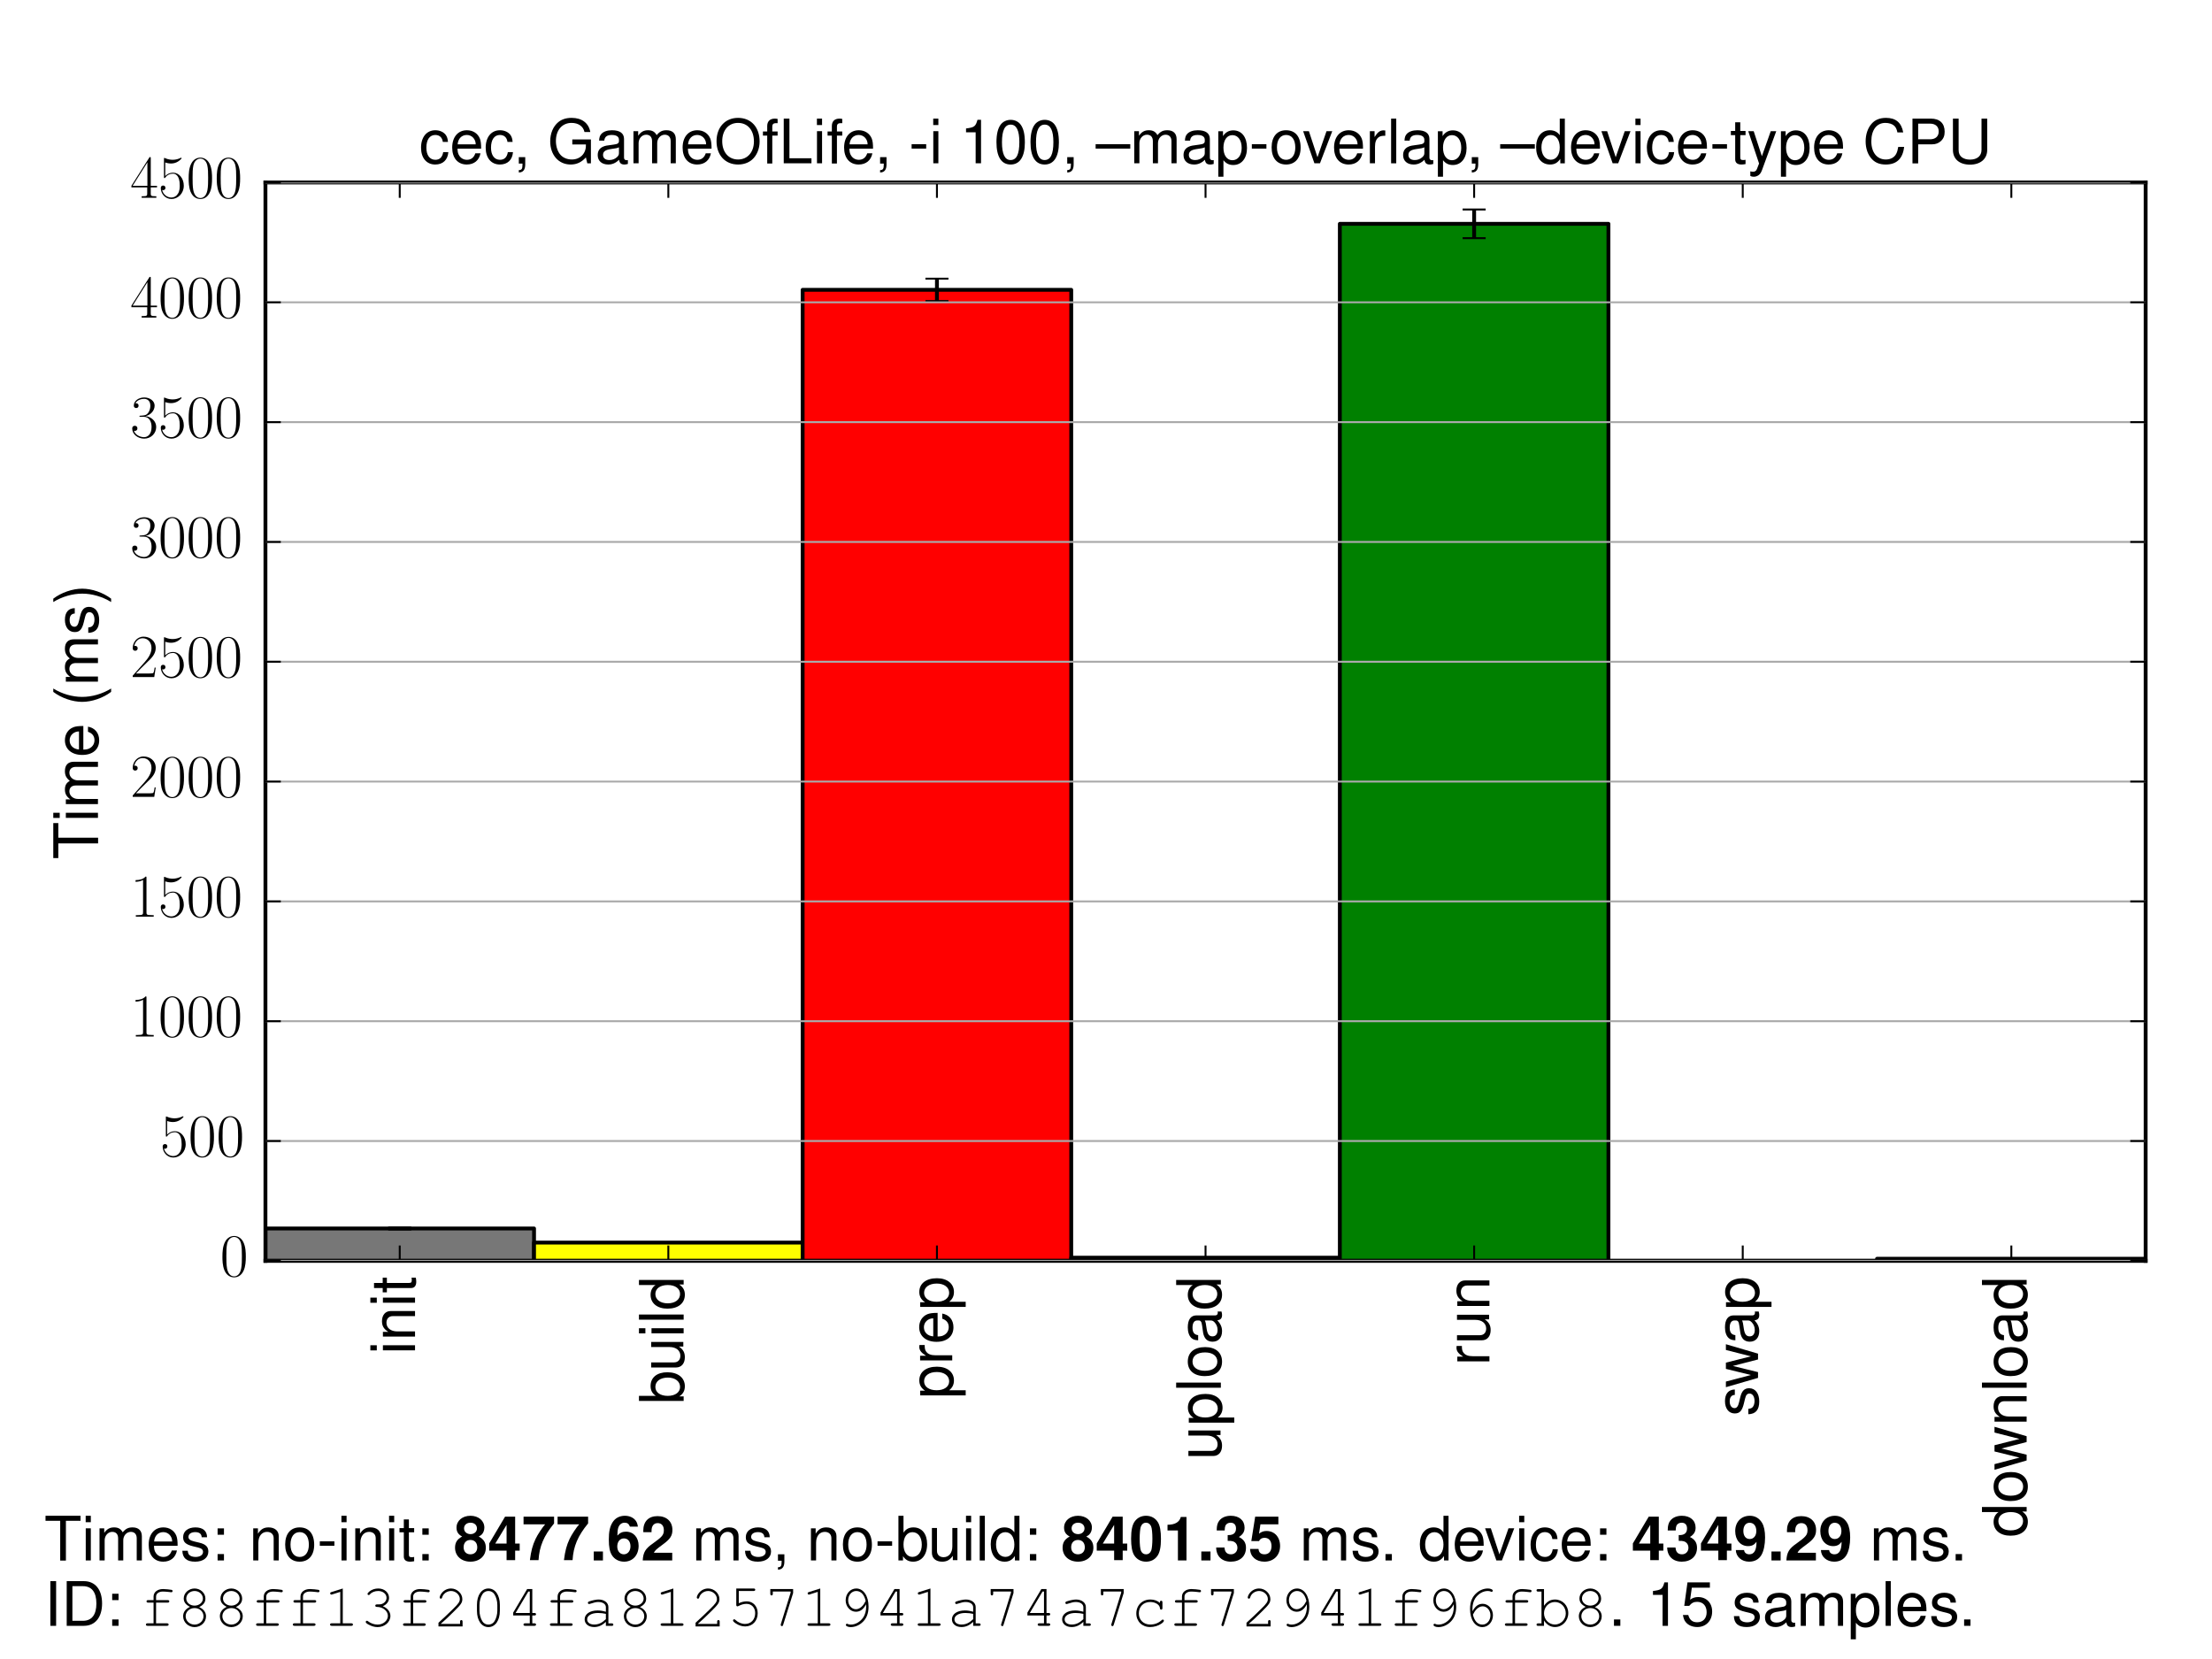 <?xml version="1.0" encoding="utf-8" standalone="no"?>
<!DOCTYPE svg PUBLIC "-//W3C//DTD SVG 1.1//EN"
  "http://www.w3.org/Graphics/SVG/1.1/DTD/svg11.dtd">
<!-- Created with matplotlib (http://matplotlib.org/) -->
<svg height="432pt" version="1.1" viewBox="0 0 576 432" width="576pt" xmlns="http://www.w3.org/2000/svg" xmlns:xlink="http://www.w3.org/1999/xlink">
 <defs>
  <style type="text/css">
*{stroke-linecap:butt;stroke-linejoin:round;}
  </style>
 </defs>
 <g id="figure_1">
  <g id="patch_1">
   <path d="
M0 432
L576 432
L576 0
L0 0
z
" style="fill:#ffffff;"/>
  </g>
  <g id="axes_1">
   <g id="patch_2">
    <path d="
M69.12 328.32
L558.72 328.32
L558.72 47.52
L69.12 47.52
z
" style="fill:#ffffff;"/>
   </g>
   <g id="patch_3">
    <path clip-path="url(#p5e690f099d)" d="
M69.12 328.32
L139.063 328.32
L139.063 319.896
L69.12 319.896
z
" style="fill:#777777;stroke:#000000;stroke-linejoin:miter;"/>
   </g>
   <g id="patch_4">
    <path clip-path="url(#p5e690f099d)" d="
M139.063 328.32
L209.006 328.32
L209.006 323.561
L139.063 323.561
z
" style="fill:#ffff00;stroke:#000000;stroke-linejoin:miter;"/>
   </g>
   <g id="patch_5">
    <path clip-path="url(#p5e690f099d)" d="
M209.006 328.32
L278.949 328.32
L278.949 75.471
L209.006 75.471
z
" style="fill:#ff0000;stroke:#000000;stroke-linejoin:miter;"/>
   </g>
   <g id="patch_6">
    <path clip-path="url(#p5e690f099d)" d="
M278.949 328.32
L348.891 328.32
L348.891 327.498
L278.949 327.498
z
" style="fill:#ffff00;stroke:#000000;stroke-linejoin:miter;"/>
   </g>
   <g id="patch_7">
    <path clip-path="url(#p5e690f099d)" d="
M348.891 328.32
L418.834 328.32
L418.834 58.283
L348.891 58.283
z
" style="fill:#008000;stroke:#000000;stroke-linejoin:miter;"/>
   </g>
   <g id="patch_8">
    <path clip-path="url(#p5e690f099d)" d="
M418.834 328.32
L488.777 328.32
L488.777 328.32
L418.834 328.32
z
" style="fill:#ff0000;stroke:#000000;stroke-linejoin:miter;"/>
   </g>
   <g id="patch_9">
    <path clip-path="url(#p5e690f099d)" d="
M488.777 328.32
L558.72 328.32
L558.72 327.783
L488.777 327.783
z
" style="fill:#ffff00;stroke:#000000;stroke-linejoin:miter;"/>
   </g>
   <g id="LineCollection_1">
    <path clip-path="url(#p5e690f099d)" d="
M104.091 320.166
L104.091 319.626" style="fill:none;stroke:#000000;"/>
    <path clip-path="url(#p5e690f099d)" d="
M174.034 323.577
L174.034 323.545" style="fill:none;stroke:#000000;"/>
    <path clip-path="url(#p5e690f099d)" d="
M243.977 78.382
L243.977 72.56" style="fill:none;stroke:#000000;"/>
    <path clip-path="url(#p5e690f099d)" d="
M313.92 327.526
L313.92 327.471" style="fill:none;stroke:#000000;"/>
    <path clip-path="url(#p5e690f099d)" d="
M383.863 62.017
L383.863 54.55" style="fill:none;stroke:#000000;"/>
    <path clip-path="url(#p5e690f099d)" d="
M453.806 328.32
L453.806 328.32" style="fill:none;stroke:#000000;"/>
    <path clip-path="url(#p5e690f099d)" d="
M523.749 327.864
L523.749 327.702" style="fill:none;stroke:#000000;"/>
   </g>
   <g id="line2d_1">
    <defs>
     <path d="
M3 1.83697e-16
L-3 -1.83697e-16" id="m81edfc9aba" style="stroke:#000000;stroke-width:0.5;"/>
    </defs>
    <g clip-path="url(#p5e690f099d)">
     <use style="stroke:#000000;stroke-width:0.5;" x="104.091" xlink:href="#m81edfc9aba" y="320.166"/>
     <use style="stroke:#000000;stroke-width:0.5;" x="174.034" xlink:href="#m81edfc9aba" y="323.577"/>
     <use style="stroke:#000000;stroke-width:0.5;" x="243.977" xlink:href="#m81edfc9aba" y="78.383"/>
     <use style="stroke:#000000;stroke-width:0.5;" x="313.92" xlink:href="#m81edfc9aba" y="327.526"/>
     <use style="stroke:#000000;stroke-width:0.5;" x="383.863" xlink:href="#m81edfc9aba" y="62.017"/>
     <use style="stroke:#000000;stroke-width:0.5;" x="453.806" xlink:href="#m81edfc9aba" y="328.32"/>
     <use style="stroke:#000000;stroke-width:0.5;" x="523.749" xlink:href="#m81edfc9aba" y="327.864"/>
    </g>
   </g>
   <g id="line2d_2">
    <g clip-path="url(#p5e690f099d)">
     <use style="stroke:#000000;stroke-width:0.5;" x="104.091" xlink:href="#m81edfc9aba" y="319.626"/>
     <use style="stroke:#000000;stroke-width:0.5;" x="174.034" xlink:href="#m81edfc9aba" y="323.545"/>
     <use style="stroke:#000000;stroke-width:0.5;" x="243.977" xlink:href="#m81edfc9aba" y="72.56"/>
     <use style="stroke:#000000;stroke-width:0.5;" x="313.92" xlink:href="#m81edfc9aba" y="327.471"/>
     <use style="stroke:#000000;stroke-width:0.5;" x="383.863" xlink:href="#m81edfc9aba" y="54.55"/>
     <use style="stroke:#000000;stroke-width:0.5;" x="453.806" xlink:href="#m81edfc9aba" y="328.32"/>
     <use style="stroke:#000000;stroke-width:0.5;" x="523.749" xlink:href="#m81edfc9aba" y="327.702"/>
    </g>
   </g>
   <g id="patch_10">
    <path d="
M69.12 47.52
L558.72 47.52" style="fill:none;stroke:#000000;stroke-linecap:square;stroke-linejoin:miter;"/>
   </g>
   <g id="patch_11">
    <path d="
M558.72 328.32
L558.72 47.52" style="fill:none;stroke:#000000;stroke-linecap:square;stroke-linejoin:miter;"/>
   </g>
   <g id="patch_12">
    <path d="
M69.12 328.32
L558.72 328.32" style="fill:none;stroke:#000000;stroke-linecap:square;stroke-linejoin:miter;"/>
   </g>
   <g id="patch_13">
    <path d="
M69.12 328.32
L69.12 47.52" style="fill:none;stroke:#000000;stroke-linecap:square;stroke-linejoin:miter;"/>
   </g>
   <g id="matplotlib.axis_1">
    <g id="xtick_1">
     <g id="line2d_3">
      <defs>
       <path d="
M0 0
L0 -4" id="m93b0483c22" style="stroke:#000000;stroke-width:0.5;"/>
      </defs>
      <g>
       <use style="stroke:#000000;stroke-width:0.5;" x="104.091" xlink:href="#m93b0483c22" y="328.32"/>
      </g>
     </g>
     <g id="line2d_4">
      <defs>
       <path d="
M0 0
L0 4" id="m741efc42ff" style="stroke:#000000;stroke-width:0.5;"/>
      </defs>
      <g>
       <use style="stroke:#000000;stroke-width:0.5;" x="104.091" xlink:href="#m741efc42ff" y="47.52"/>
      </g>
     </g>
     <g id="text_1">
      <!-- init -->
      <defs>
       <path d="
M15 52.484
L6.703 52.484
L6.703 0
L15 0
z

M15 73
L6.594 73
L6.594 62.484
L15 62.484
z
" id="Nimbus_Sans_L_Regular-105"/>
       <path d="
M7 52.484
L7 0
L15.406 0
L15.406 28.953
C15.406 39.672 21 46.688 29.594 46.688
C36.203 46.688 40.406 42.672 40.406 36.359
L40.406 0
L48.703 0
L48.703 39.672
C48.703 48.391 42.203 54 32.094 54
C24.297 54 19.297 50.984 14.703 43.688
L14.703 52.484
z
" id="Nimbus_Sans_L_Regular-110"/>
       <path d="
M25.406 52.812
L16.797 52.812
L16.797 67
L8.5 67
L8.5 52.812
L1.406 52.812
L1.406 46
L8.5 46
L8.5 6.312
C8.5 1 12.094 -2 18.594 -2
C20.594 -2 22.594 -1.812 25.406 -1.297
L25.406 5.719
C24.297 5.406 23 5.312 21.406 5.312
C17.797 5.312 16.797 6.312 16.797 10.016
L16.797 46
L25.406 46
z
" id="Nimbus_Sans_L_Regular-116"/>
      </defs>
      <g transform="translate(108.072 352.691)rotate(-90.0)scale(0.16 -0.16)">
       <use transform="scale(0.996)" xlink:href="#Nimbus_Sans_L_Regular-105"/>
       <use transform="translate(22.117 0.0)scale(0.996)" xlink:href="#Nimbus_Sans_L_Regular-110"/>
       <use transform="translate(77.508 0.0)scale(0.996)" xlink:href="#Nimbus_Sans_L_Regular-105"/>
       <use transform="translate(99.625 0.0)scale(0.996)" xlink:href="#Nimbus_Sans_L_Regular-116"/>
      </g>
     </g>
    </g>
    <g id="xtick_2">
     <g id="line2d_5">
      <g>
       <use style="stroke:#000000;stroke-width:0.5;" x="174.034" xlink:href="#m93b0483c22" y="328.32"/>
      </g>
     </g>
     <g id="line2d_6">
      <g>
       <use style="stroke:#000000;stroke-width:0.5;" x="174.034" xlink:href="#m741efc42ff" y="47.52"/>
      </g>
     </g>
     <g id="text_2">
      <!-- build -->
      <defs>
       <path d="
M5.406 73
L5.406 -0.031
L12.906 -0.031
L12.906 7
C16.906 0.891 22.203 -2 29.5 -2
C43.297 -2 52.297 9.25 52.297 26.594
C52.297 43.531 43.703 54 29.906 54
C22.703 54 17.594 51.281 13.703 45.391
L13.703 73
z

M28.297 46.188
C37.594 46.188 43.594 38.125 43.594 25.703
C43.594 13.859 37.406 5.812 28.297 5.812
C19.5 5.812 13.703 13.766 13.703 26
C13.703 38.234 19.5 46.188 28.297 46.188" id="Nimbus_Sans_L_Regular-98"/>
       <path d="
M49.5 73
L41.203 73
L41.203 45.891
C37.703 51.188 32.094 54 25.094 54
C11.5 54 2.594 43.141 2.594 26.484
C2.594 8.844 11.297 -2 25.406 -2
C32.594 -2 37.594 0.703 42.094 7.203
L42.094 -0.031
L49.5 -0.031
z

M26.5 46.188
C35.5 46.188 41.203 38.234 41.203 25.797
C41.203 13.766 35.406 5.812 26.594 5.812
C17.406 5.812 11.297 13.859 11.297 26
C11.297 38.125 17.406 46.188 26.5 46.188" id="Nimbus_Sans_L_Regular-100"/>
       <path d="
M48.203 0.516
L48.203 53
L39.906 53
L39.906 23.109
C39.906 12.344 34.297 5.312 25.594 5.312
C19 5.312 14.797 9.328 14.797 15.672
L14.797 53
L6.5 53
L6.5 12.375
C6.5 3.625 13 -2 23.203 -2
C30.906 -2 35.797 0.703 40.703 7.625
L40.703 0.516
z
" id="Nimbus_Sans_L_Regular-117"/>
       <path d="
M15.203 73
L6.797 73
L6.797 -0.031
L15.203 -0.031
z
" id="Nimbus_Sans_L_Regular-108"/>
      </defs>
      <g transform="translate(178.015 365.667)rotate(-90.0)scale(0.16 -0.16)">
       <use transform="scale(0.996)" xlink:href="#Nimbus_Sans_L_Regular-98"/>
       <use transform="translate(53.4 0.0)scale(0.996)" xlink:href="#Nimbus_Sans_L_Regular-117"/>
       <use transform="translate(108.791 0.0)scale(0.996)" xlink:href="#Nimbus_Sans_L_Regular-105"/>
       <use transform="translate(130.908 0.0)scale(0.996)" xlink:href="#Nimbus_Sans_L_Regular-108"/>
       <use transform="translate(153.025 0.0)scale(0.996)" xlink:href="#Nimbus_Sans_L_Regular-100"/>
      </g>
     </g>
    </g>
    <g id="xtick_3">
     <g id="line2d_7">
      <g>
       <use style="stroke:#000000;stroke-width:0.5;" x="243.977" xlink:href="#m93b0483c22" y="328.32"/>
      </g>
     </g>
     <g id="line2d_8">
      <g>
       <use style="stroke:#000000;stroke-width:0.5;" x="243.977" xlink:href="#m741efc42ff" y="47.52"/>
      </g>
     </g>
     <g id="text_3">
      <!-- prep -->
      <defs>
       <path d="
M5.406 -22
L13.797 -22
L13.797 5
C18.203 -0.422 23.094 -2.812 29.906 -2.812
C43.406 -2.812 52.297 8.156 52.297 24.984
C52.297 42.719 43.703 53.812 29.797 53.812
C22.703 53.812 17 50.594 13.094 44.391
L13.094 52.328
L5.406 52.328
z

M28.406 46
C37.594 46 43.594 37.812 43.594 25.188
C43.594 13.172 37.5 5 28.406 5
C19.594 5 13.797 13.078 13.797 25.484
C13.797 37.922 19.594 46 28.406 46" id="Nimbus_Sans_L_Regular-112"/>
       <path d="
M51.297 23.891
C51.297 31.781 50.703 36.531 49.203 40.375
C45.797 48.859 37.797 54 28 54
C13.406 54 4 42.844 4 25.703
C4 8.547 13.094 -2 27.797 -2
C39.797 -2 48.094 4.844 50.203 16.312
L41.797 16.312
C39.5 9.344 34.797 5.703 28.094 5.703
C22.797 5.703 18.297 8.125 15.5 12.578
C13.5 15.594 12.797 18.641 12.703 23.891
z

M12.906 31
C13.594 40.266 19.5 46.281 27.906 46.281
C36.094 46.281 42.406 39.531 42.406 31
C42.406 31 42.406 31 42.297 31
z
" id="Nimbus_Sans_L_Regular-101"/>
       <path d="
M6.906 52.484
L6.906 0
L15.297 0
L15.297 27.203
C15.297 34.703 17.203 39.609 21.203 42.5
C23.797 44.406 26.297 45 32.094 45
L32.094 53.625
C30.703 53.812 30 53.812 28.906 53.812
C23.5 53.812 19.406 50.625 14.594 42.906
L14.594 52.484
z
" id="Nimbus_Sans_L_Regular-114"/>
      </defs>
      <g transform="translate(247.958 364.216)rotate(-90.0)scale(0.16 -0.16)">
       <use transform="scale(0.996)" xlink:href="#Nimbus_Sans_L_Regular-112"/>
       <use transform="translate(55.392 0.0)scale(0.996)" xlink:href="#Nimbus_Sans_L_Regular-114"/>
       <use transform="translate(88.567 0.0)scale(0.996)" xlink:href="#Nimbus_Sans_L_Regular-101"/>
       <use transform="translate(143.959 0.0)scale(0.996)" xlink:href="#Nimbus_Sans_L_Regular-112"/>
      </g>
     </g>
    </g>
    <g id="xtick_4">
     <g id="line2d_9">
      <g>
       <use style="stroke:#000000;stroke-width:0.5;" x="313.92" xlink:href="#m93b0483c22" y="328.32"/>
      </g>
     </g>
     <g id="line2d_10">
      <g>
       <use style="stroke:#000000;stroke-width:0.5;" x="313.92" xlink:href="#m741efc42ff" y="47.52"/>
      </g>
     </g>
     <g id="text_4">
      <!-- upload -->
      <defs>
       <path d="
M27.203 54
C12.5 54 3.594 43.531 3.594 26
C3.594 8.453 12.406 -2 27.297 -2
C42 -2 51 8.453 51 25.594
C51 43.641 42.297 54 27.203 54
M27.297 46.281
C36.703 46.281 42.297 38.625 42.297 25.703
C42.297 13.453 36.5 5.703 27.297 5.703
C18 5.703 12.297 13.359 12.297 26
C12.297 38.531 18 46.281 27.297 46.281" id="Nimbus_Sans_L_Regular-111"/>
       <path d="
M53.5 5.203
C52.594 5 52.203 5 51.703 5
C48.797 5 47.203 6.484 47.203 9.078
L47.203 39.766
C47.203 49.016 40.406 54 27.5 54
C19.906 54 13.594 51.812 10.094 47.906
C7.703 45.203 6.703 42.219 6.5 37.031
L14.906 37.031
C15.594 43.391 19.406 46.281 27.203 46.281
C34.703 46.281 38.906 43.484 38.906 38.516
L38.906 36.328
C38.906 32.828 36.797 31.344 30.203 30.547
C18.406 29.062 16.594 28.656 13.406 27.359
C7.297 24.875 4.203 20.188 4.203 13.422
C4.203 3.969 10.797 -2 21.406 -2
C28 -2 33.297 0.297 39.203 5.703
C39.797 0.391 42.406 -2 47.797 -2
C49.5 -2 50.797 -1.812 53.5 -1.094
z

M38.906 16.75
C38.906 13.953 38.094 12.266 35.594 9.984
C32.203 6.891 28.094 5.312 23.203 5.312
C16.703 5.312 12.906 8.391 12.906 13.656
C12.906 19.141 16.594 21.922 25.5 23.219
C34.297 24.406 36.094 24.812 38.906 26.094
z
" id="Nimbus_Sans_L_Regular-97"/>
      </defs>
      <g transform="translate(317.901 380.172)rotate(-90.0)scale(0.16 -0.16)">
       <use transform="scale(0.996)" xlink:href="#Nimbus_Sans_L_Regular-117"/>
       <use transform="translate(55.392 0.0)scale(0.996)" xlink:href="#Nimbus_Sans_L_Regular-112"/>
       <use transform="translate(110.783 0.0)scale(0.996)" xlink:href="#Nimbus_Sans_L_Regular-108"/>
       <use transform="translate(132.9 0.0)scale(0.996)" xlink:href="#Nimbus_Sans_L_Regular-111"/>
       <use transform="translate(188.292 0.0)scale(0.996)" xlink:href="#Nimbus_Sans_L_Regular-97"/>
       <use transform="translate(243.683 0.0)scale(0.996)" xlink:href="#Nimbus_Sans_L_Regular-100"/>
      </g>
     </g>
    </g>
    <g id="xtick_5">
     <g id="line2d_11">
      <g>
       <use style="stroke:#000000;stroke-width:0.5;" x="383.863" xlink:href="#m93b0483c22" y="328.32"/>
      </g>
     </g>
     <g id="line2d_12">
      <g>
       <use style="stroke:#000000;stroke-width:0.5;" x="383.863" xlink:href="#m741efc42ff" y="47.52"/>
      </g>
     </g>
     <g id="text_5">
      <!-- run -->
      <g transform="translate(387.844 355.592)rotate(-90.0)scale(0.16 -0.16)">
       <use transform="scale(0.996)" xlink:href="#Nimbus_Sans_L_Regular-114"/>
       <use transform="translate(34.669 0.0)scale(0.996)" xlink:href="#Nimbus_Sans_L_Regular-117"/>
       <use transform="translate(90.06 0.0)scale(0.996)" xlink:href="#Nimbus_Sans_L_Regular-110"/>
      </g>
     </g>
    </g>
    <g id="xtick_6">
     <g id="line2d_13">
      <g>
       <use style="stroke:#000000;stroke-width:0.5;" x="453.806" xlink:href="#m93b0483c22" y="328.32"/>
      </g>
     </g>
     <g id="line2d_14">
      <g>
       <use style="stroke:#000000;stroke-width:0.5;" x="453.806" xlink:href="#m741efc42ff" y="47.52"/>
      </g>
     </g>
     <g id="text_6">
      <!-- swap -->
      <defs>
       <path d="
M55.406 0
L70.797 52.5
L61.406 52.5
L51 11.625
L40.703 52.5
L30.5 52.5
L20.5 11.625
L9.797 52.5
L0.594 52.5
L15.797 0
L25.203 0
L35.297 41.172
L45.906 0
z
" id="Nimbus_Sans_L_Regular-119"/>
       <path d="
M43.797 37.922
C43.703 48.203 36.906 54 24.797 54
C12.594 54 4.703 47.719 4.703 38.062
C4.703 29.891 8.906 26.016 21.297 23.031
L29.094 21.141
C34.906 19.734 37.203 17.656 37.203 13.875
C37.203 9 32.297 5.703 25 5.703
C20.5 5.703 16.703 7 14.594 9.188
C13.297 10.688 12.703 12.172 12.203 15.844
L3.406 15.844
C3.797 3.766 10.594 -2 24.297 -2
C37.5 -2 45.906 4.453 45.906 14.516
C45.906 22.281 41.5 26.578 31.094 29.062
L23.094 30.953
C16.297 32.531 13.406 34.734 13.406 38.406
C13.406 43.188 17.703 46.281 24.5 46.281
C31.203 46.281 34.797 43.391 35 37.922
z
" id="Nimbus_Sans_L_Regular-115"/>
      </defs>
      <g transform="translate(457.787 368.807)rotate(-90.0)scale(0.16 -0.16)">
       <use transform="scale(0.996)" xlink:href="#Nimbus_Sans_L_Regular-115"/>
       <use transform="translate(46.825 0.0)scale(0.996)" xlink:href="#Nimbus_Sans_L_Regular-119"/>
       <use transform="translate(117.262 0.0)scale(0.996)" xlink:href="#Nimbus_Sans_L_Regular-97"/>
       <use transform="translate(172.653 0.0)scale(0.996)" xlink:href="#Nimbus_Sans_L_Regular-112"/>
      </g>
     </g>
    </g>
    <g id="xtick_7">
     <g id="line2d_15">
      <g>
       <use style="stroke:#000000;stroke-width:0.5;" x="523.749" xlink:href="#m93b0483c22" y="328.32"/>
      </g>
     </g>
     <g id="line2d_16">
      <g>
       <use style="stroke:#000000;stroke-width:0.5;" x="523.749" xlink:href="#m741efc42ff" y="47.52"/>
      </g>
     </g>
     <g id="text_7">
      <!-- download -->
      <g transform="translate(527.73 400.305)rotate(-90.0)scale(0.16 -0.16)">
       <use transform="scale(0.996)" xlink:href="#Nimbus_Sans_L_Regular-100"/>
       <use transform="translate(55.392 0.0)scale(0.996)" xlink:href="#Nimbus_Sans_L_Regular-111"/>
       <use transform="translate(109.29 0.0)scale(0.996)" xlink:href="#Nimbus_Sans_L_Regular-119"/>
       <use transform="translate(181.22 0.0)scale(0.996)" xlink:href="#Nimbus_Sans_L_Regular-110"/>
       <use transform="translate(236.612 0.0)scale(0.996)" xlink:href="#Nimbus_Sans_L_Regular-108"/>
       <use transform="translate(258.728 0.0)scale(0.996)" xlink:href="#Nimbus_Sans_L_Regular-111"/>
       <use transform="translate(314.12 0.0)scale(0.996)" xlink:href="#Nimbus_Sans_L_Regular-97"/>
       <use transform="translate(369.512 0.0)scale(0.996)" xlink:href="#Nimbus_Sans_L_Regular-100"/>
      </g>
     </g>
    </g>
   </g>
   <g id="matplotlib.axis_2">
    <g id="ytick_1">
     <g id="line2d_17">
      <path clip-path="url(#p5e690f099d)" d="
M69.12 328.32
L558.72 328.32" style="fill:none;stroke:#aaaaaa;stroke-linecap:square;stroke-width:0.5;"/>
     </g>
     <g id="line2d_18">
      <defs>
       <path d="
M0 0
L4 0" id="m728421d6d4" style="stroke:#000000;stroke-width:0.5;"/>
      </defs>
      <g>
       <use style="stroke:#000000;stroke-width:0.5;" x="69.12" xlink:href="#m728421d6d4" y="328.32"/>
      </g>
     </g>
     <g id="line2d_19">
      <defs>
       <path d="
M0 0
L-4 0" id="mcb0005524f" style="stroke:#000000;stroke-width:0.5;"/>
      </defs>
      <g>
       <use style="stroke:#000000;stroke-width:0.5;" x="558.72" xlink:href="#mcb0005524f" y="328.32"/>
      </g>
     </g>
     <g id="text_8">
      <!-- $0$ -->
      <defs>
       <path d="
M42 31.641
C42 37.75 41.906 48.125 37.703 56.109
C34 63.109 28.094 65.594 22.906 65.594
C18.094 65.594 12 63.406 8.203 56.203
C4.203 48.719 3.797 39.438 3.797 31.641
C3.797 25.953 3.906 17.281 7 9.672
C11.297 -0.609 19 -2 22.906 -2
C27.5 -2 34.5 -0.109 38.594 9.375
C41.594 16.281 42 24.359 42 31.641
M22.906 -0.406
C16.5 -0.406 12.703 5.078 11.297 12.688
C10.203 18.562 10.203 27.156 10.203 32.75
C10.203 40.438 10.203 46.828 11.5 52.922
C13.406 61.391 19 64 22.906 64
C27 64 32.297 61.297 34.203 53.125
C35.5 47.438 35.594 40.734 35.594 32.75
C35.594 26.25 35.594 18.266 34.406 12.375
C32.297 1.484 26.406 -0.406 22.906 -0.406" id="CMR17-48"/>
      </defs>
      <g transform="translate(57.316 332.301)scale(0.16 -0.16)">
       <use transform="scale(0.996)" xlink:href="#CMR17-48"/>
      </g>
     </g>
    </g>
    <g id="ytick_2">
     <g id="line2d_20">
      <path clip-path="url(#p5e690f099d)" d="
M69.12 297.12
L558.72 297.12" style="fill:none;stroke:#aaaaaa;stroke-linecap:square;stroke-width:0.5;"/>
     </g>
     <g id="line2d_21">
      <g>
       <use style="stroke:#000000;stroke-width:0.5;" x="69.12" xlink:href="#m728421d6d4" y="297.12"/>
      </g>
     </g>
     <g id="line2d_22">
      <g>
       <use style="stroke:#000000;stroke-width:0.5;" x="558.72" xlink:href="#mcb0005524f" y="297.12"/>
      </g>
     </g>
     <g id="text_9">
      <!-- $500$ -->
      <defs>
       <path d="
M11.406 57.688
C12.406 57.281 16.5 56 20.703 56
C30 56 35.094 61.109 38 64.062
C38 64.953 38 65.5 37.406 65.5
C37.297 65.5 37.094 65.5 36.297 65.047
C32.797 63.406 28.703 62.078 23.703 62.078
C20.703 62.078 16.203 62.484 11.297 64.672
C10.203 65.172 10 65.172 9.906 65.172
C9.406 65.172 9.297 65.062 9.297 63.078
L9.297 34.422
C9.297 32.641 9.297 32.141 10.297 32.141
C10.797 32.141 11 32.344 11.5 33.031
C14.703 37.516 19.094 39.406 24.094 39.406
C27.594 39.406 35.094 37.219 35.094 20.141
C35.094 16.953 35.094 11.172 32.094 6.578
C29.594 2.484 25.703 0.391 21.406 0.391
C14.797 0.391 8.094 5 6.297 12.719
C6.703 12.609 7.5 12.422 7.906 12.422
C9.203 12.422 11.703 13.125 11.703 16.219
C11.703 18.906 9.797 20 7.906 20
C5.594 20 4.094 18.594 4.094 15.797
C4.094 7.094 11 -2 21.594 -2
C31.906 -2 41.703 6.875 41.703 19.75
C41.703 31.719 33.906 41 24.203 41
C19.094 41 14.797 39.109 11.406 35.531
z
" id="CMR17-53"/>
      </defs>
      <g transform="translate(41.708 301.101)scale(0.16 -0.16)">
       <use transform="scale(0.996)" xlink:href="#CMR17-53"/>
       <use transform="translate(45.69 0.0)scale(0.996)" xlink:href="#CMR17-48"/>
       <use transform="translate(91.381 0.0)scale(0.996)" xlink:href="#CMR17-48"/>
      </g>
     </g>
    </g>
    <g id="ytick_3">
     <g id="line2d_23">
      <path clip-path="url(#p5e690f099d)" d="
M69.12 265.92
L558.72 265.92" style="fill:none;stroke:#aaaaaa;stroke-linecap:square;stroke-width:0.5;"/>
     </g>
     <g id="line2d_24">
      <g>
       <use style="stroke:#000000;stroke-width:0.5;" x="69.12" xlink:href="#m728421d6d4" y="265.92"/>
      </g>
     </g>
     <g id="line2d_25">
      <g>
       <use style="stroke:#000000;stroke-width:0.5;" x="558.72" xlink:href="#mcb0005524f" y="265.92"/>
      </g>
     </g>
     <g id="text_10">
      <!-- $1000$ -->
      <defs>
       <path d="
M26.594 63.406
C26.594 65.5 26.5 65.5 25.094 65.5
C21.203 61.188 15.297 59.797 9.703 59.797
C9.406 59.797 8.906 59.797 8.797 59.5
C8.703 59.297 8.703 59.094 8.703 57
C11.797 57 17 57.594 21 59.984
L21 7.203
C21 3.688 20.797 2.5 12.203 2.5
L9.203 2.5
L9.203 0
C14 0 19 0 23.797 0
C28.594 0 33.594 0 38.406 0
L38.406 2.5
L35.406 2.5
C26.797 2.5 26.594 3.594 26.594 7.156
z
" id="CMR17-49"/>
      </defs>
      <g transform="translate(33.904 269.901)scale(0.16 -0.16)">
       <use transform="scale(0.996)" xlink:href="#CMR17-49"/>
       <use transform="translate(45.69 0.0)scale(0.996)" xlink:href="#CMR17-48"/>
       <use transform="translate(91.381 0.0)scale(0.996)" xlink:href="#CMR17-48"/>
       <use transform="translate(137.071 0.0)scale(0.996)" xlink:href="#CMR17-48"/>
      </g>
     </g>
    </g>
    <g id="ytick_4">
     <g id="line2d_26">
      <path clip-path="url(#p5e690f099d)" d="
M69.12 234.72
L558.72 234.72" style="fill:none;stroke:#aaaaaa;stroke-linecap:square;stroke-width:0.5;"/>
     </g>
     <g id="line2d_27">
      <g>
       <use style="stroke:#000000;stroke-width:0.5;" x="69.12" xlink:href="#m728421d6d4" y="234.72"/>
      </g>
     </g>
     <g id="line2d_28">
      <g>
       <use style="stroke:#000000;stroke-width:0.5;" x="558.72" xlink:href="#mcb0005524f" y="234.72"/>
      </g>
     </g>
     <g id="text_11">
      <!-- $1500$ -->
      <g transform="translate(33.904 238.701)scale(0.16 -0.16)">
       <use transform="scale(0.996)" xlink:href="#CMR17-49"/>
       <use transform="translate(45.69 0.0)scale(0.996)" xlink:href="#CMR17-53"/>
       <use transform="translate(91.381 0.0)scale(0.996)" xlink:href="#CMR17-48"/>
       <use transform="translate(137.071 0.0)scale(0.996)" xlink:href="#CMR17-48"/>
      </g>
     </g>
    </g>
    <g id="ytick_5">
     <g id="line2d_29">
      <path clip-path="url(#p5e690f099d)" d="
M69.12 203.52
L558.72 203.52" style="fill:none;stroke:#aaaaaa;stroke-linecap:square;stroke-width:0.5;"/>
     </g>
     <g id="line2d_30">
      <g>
       <use style="stroke:#000000;stroke-width:0.5;" x="69.12" xlink:href="#m728421d6d4" y="203.52"/>
      </g>
     </g>
     <g id="line2d_31">
      <g>
       <use style="stroke:#000000;stroke-width:0.5;" x="558.72" xlink:href="#mcb0005524f" y="203.52"/>
      </g>
     </g>
     <g id="text_12">
      <!-- $2000$ -->
      <defs>
       <path d="
M41.703 15.453
L39.906 15.453
C38.906 8.375 38.094 7.172 37.703 6.562
C37.203 5.766 30 5.766 28.594 5.766
L9.406 5.766
C13 9.672 20 16.75 28.5 24.953
C34.594 30.734 41.703 37.531 41.703 47.422
C41.703 59.219 32.297 66 21.797 66
C10.797 66 4.094 56.312 4.094 47.344
C4.094 43.438 7 42.938 8.203 42.938
C9.203 42.938 12.203 43.547 12.203 47.031
C12.203 50.109 9.594 51 8.203 51
C7.594 51 7 50.906 6.594 50.703
C8.5 59.219 14.297 63.406 20.406 63.406
C29.094 63.406 34.797 56.516 34.797 47.422
C34.797 38.734 29.703 31.25 24 24.75
L4.094 2.281
L4.094 0
L39.297 0
z
" id="CMR17-50"/>
      </defs>
      <g transform="translate(33.904 207.501)scale(0.16 -0.16)">
       <use transform="scale(0.996)" xlink:href="#CMR17-50"/>
       <use transform="translate(45.69 0.0)scale(0.996)" xlink:href="#CMR17-48"/>
       <use transform="translate(91.381 0.0)scale(0.996)" xlink:href="#CMR17-48"/>
       <use transform="translate(137.071 0.0)scale(0.996)" xlink:href="#CMR17-48"/>
      </g>
     </g>
    </g>
    <g id="ytick_6">
     <g id="line2d_32">
      <path clip-path="url(#p5e690f099d)" d="
M69.12 172.32
L558.72 172.32" style="fill:none;stroke:#aaaaaa;stroke-linecap:square;stroke-width:0.5;"/>
     </g>
     <g id="line2d_33">
      <g>
       <use style="stroke:#000000;stroke-width:0.5;" x="69.12" xlink:href="#m728421d6d4" y="172.32"/>
      </g>
     </g>
     <g id="line2d_34">
      <g>
       <use style="stroke:#000000;stroke-width:0.5;" x="558.72" xlink:href="#mcb0005524f" y="172.32"/>
      </g>
     </g>
     <g id="text_13">
      <!-- $2500$ -->
      <g transform="translate(33.904 176.301)scale(0.16 -0.16)">
       <use transform="scale(0.996)" xlink:href="#CMR17-50"/>
       <use transform="translate(45.69 0.0)scale(0.996)" xlink:href="#CMR17-53"/>
       <use transform="translate(91.381 0.0)scale(0.996)" xlink:href="#CMR17-48"/>
       <use transform="translate(137.071 0.0)scale(0.996)" xlink:href="#CMR17-48"/>
      </g>
     </g>
    </g>
    <g id="ytick_7">
     <g id="line2d_35">
      <path clip-path="url(#p5e690f099d)" d="
M69.12 141.12
L558.72 141.12" style="fill:none;stroke:#aaaaaa;stroke-linecap:square;stroke-width:0.5;"/>
     </g>
     <g id="line2d_36">
      <g>
       <use style="stroke:#000000;stroke-width:0.5;" x="69.12" xlink:href="#m728421d6d4" y="141.12"/>
      </g>
     </g>
     <g id="line2d_37">
      <g>
       <use style="stroke:#000000;stroke-width:0.5;" x="558.72" xlink:href="#mcb0005524f" y="141.12"/>
      </g>
     </g>
     <g id="text_14">
      <!-- $3000$ -->
      <defs>
       <path d="
M22.094 33.703
C31 33.703 34.906 25.969 34.906 17.031
C34.906 5 28.5 0.391 22.703 0.391
C17.406 0.391 8.797 3.031 6.094 10.828
C6.594 10.625 7.094 10.625 7.594 10.625
C10 10.625 11.797 12.219 11.797 14.812
C11.797 17.703 9.594 19 7.594 19
C5.906 19 3.297 18.203 3.297 14.469
C3.297 5.234 12.297 -2 22.906 -2
C34 -2 42.5 6.719 42.5 16.953
C42.5 26.672 34.5 33.688 25 34.797
C32.594 36.375 39.906 43.062 39.906 52.016
C39.906 59.688 32 65.297 23 65.297
C13.906 65.297 5.906 59.828 5.906 52.016
C5.906 48.594 8.5 48 9.797 48
C11.906 48 13.703 49.297 13.703 51.891
C13.703 54.469 11.906 55.766 9.797 55.766
C9.406 55.766 8.906 55.766 8.5 55.578
C11.406 61.859 19.297 63 22.797 63
C26.297 63 32.906 61.328 32.906 51.875
C32.906 49.109 32.5 44.188 29.094 39.844
C26.094 36 22.703 36 19.406 35.688
C18.906 35.688 16.594 35.453 16.203 35.453
C15.5 35.359 15.094 35.266 15.094 34.5
C15.094 33.797 15.203 33.703 17.203 33.703
z
" id="CMR17-51"/>
      </defs>
      <g transform="translate(33.904 145.101)scale(0.16 -0.16)">
       <use transform="scale(0.996)" xlink:href="#CMR17-51"/>
       <use transform="translate(45.69 0.0)scale(0.996)" xlink:href="#CMR17-48"/>
       <use transform="translate(91.381 0.0)scale(0.996)" xlink:href="#CMR17-48"/>
       <use transform="translate(137.071 0.0)scale(0.996)" xlink:href="#CMR17-48"/>
      </g>
     </g>
    </g>
    <g id="ytick_8">
     <g id="line2d_38">
      <path clip-path="url(#p5e690f099d)" d="
M69.12 109.92
L558.72 109.92" style="fill:none;stroke:#aaaaaa;stroke-linecap:square;stroke-width:0.5;"/>
     </g>
     <g id="line2d_39">
      <g>
       <use style="stroke:#000000;stroke-width:0.5;" x="69.12" xlink:href="#m728421d6d4" y="109.92"/>
      </g>
     </g>
     <g id="line2d_40">
      <g>
       <use style="stroke:#000000;stroke-width:0.5;" x="558.72" xlink:href="#mcb0005524f" y="109.92"/>
      </g>
     </g>
     <g id="text_15">
      <!-- $3500$ -->
      <g transform="translate(33.904 113.901)scale(0.16 -0.16)">
       <use transform="scale(0.996)" xlink:href="#CMR17-51"/>
       <use transform="translate(45.69 0.0)scale(0.996)" xlink:href="#CMR17-53"/>
       <use transform="translate(91.381 0.0)scale(0.996)" xlink:href="#CMR17-48"/>
       <use transform="translate(137.071 0.0)scale(0.996)" xlink:href="#CMR17-48"/>
      </g>
     </g>
    </g>
    <g id="ytick_9">
     <g id="line2d_41">
      <path clip-path="url(#p5e690f099d)" d="
M69.12 78.72
L558.72 78.72" style="fill:none;stroke:#aaaaaa;stroke-linecap:square;stroke-width:0.5;"/>
     </g>
     <g id="line2d_42">
      <g>
       <use style="stroke:#000000;stroke-width:0.5;" x="69.12" xlink:href="#m728421d6d4" y="78.72"/>
      </g>
     </g>
     <g id="line2d_43">
      <g>
       <use style="stroke:#000000;stroke-width:0.5;" x="558.72" xlink:href="#mcb0005524f" y="78.72"/>
      </g>
     </g>
     <g id="text_16">
      <!-- $4000$ -->
      <defs>
       <path d="
M33.594 64.406
C33.594 66.5 33.5 66.5 31.703 66.5
L2 19.594
L2 17
L27.797 17
L27.797 7.141
C27.797 3.5 27.594 2.5 20.594 2.5
L18.703 2.5
L18.703 0
C21.906 0 27.297 0 30.703 0
C34.094 0 39.5 0 42.703 0
L42.703 2.5
L40.797 2.5
C33.797 2.5 33.594 3.5 33.594 7.141
L33.594 17
L43.797 17
L43.797 19.594
L33.594 19.594
z

M28.094 57.859
L28.094 19.594
L4 19.594
z
" id="CMR17-52"/>
      </defs>
      <g transform="translate(33.904 82.701)scale(0.16 -0.16)">
       <use transform="scale(0.996)" xlink:href="#CMR17-52"/>
       <use transform="translate(45.69 0.0)scale(0.996)" xlink:href="#CMR17-48"/>
       <use transform="translate(91.381 0.0)scale(0.996)" xlink:href="#CMR17-48"/>
       <use transform="translate(137.071 0.0)scale(0.996)" xlink:href="#CMR17-48"/>
      </g>
     </g>
    </g>
    <g id="ytick_10">
     <g id="line2d_44">
      <path clip-path="url(#p5e690f099d)" d="
M69.12 47.52
L558.72 47.52" style="fill:none;stroke:#aaaaaa;stroke-linecap:square;stroke-width:0.5;"/>
     </g>
     <g id="line2d_45">
      <g>
       <use style="stroke:#000000;stroke-width:0.5;" x="69.12" xlink:href="#m728421d6d4" y="47.52"/>
      </g>
     </g>
     <g id="line2d_46">
      <g>
       <use style="stroke:#000000;stroke-width:0.5;" x="558.72" xlink:href="#mcb0005524f" y="47.52"/>
      </g>
     </g>
     <g id="text_17">
      <!-- $4500$ -->
      <g transform="translate(33.904 51.501)scale(0.16 -0.16)">
       <use transform="scale(0.996)" xlink:href="#CMR17-52"/>
       <use transform="translate(45.69 0.0)scale(0.996)" xlink:href="#CMR17-53"/>
       <use transform="translate(91.381 0.0)scale(0.996)" xlink:href="#CMR17-48"/>
       <use transform="translate(137.071 0.0)scale(0.996)" xlink:href="#CMR17-48"/>
      </g>
     </g>
    </g>
    <g id="text_18">
     <!-- Time (ms) -->
     <defs>
      <path d="
M9.297 -21.5
C19.297 -8.344 25.594 9.938 25.594 25.688
C25.594 41.562 19.297 59.844 9.297 73
L3.797 73
C12.594 58.641 17.5 41.766 17.5 25.688
C17.5 9.734 12.594 -7.25 3.797 -21.5
z
" id="Nimbus_Sans_L_Regular-41"/>
      <path d="
M35.406 64.781
L59.297 64.781
L59.297 73
L2.094 73
L2.094 64.781
L26.094 64.781
L26.094 -0.219
L35.406 -0.219
z
" id="Nimbus_Sans_L_Regular-84"/>
      <path d="
M7 52.484
L7 0
L15.406 0
L15.406 32.953
C15.406 40.578 20.906 46.688 27.703 46.688
C33.906 46.688 37.406 42.875 37.406 36.156
L37.406 0
L45.797 0
L45.797 32.953
C45.797 40.578 51.297 46.688 58.094 46.688
C64.203 46.688 67.797 42.781 67.797 36.156
L67.797 0
L76.203 0
L76.203 39.375
C76.203 48.781 70.797 54 61 54
C54 54 49.797 51.891 44.906 45.984
C41.797 51.594 37.594 54 30.797 54
C23.797 54 19.203 51.391 14.703 45.078
L14.703 52.484
z
" id="Nimbus_Sans_L_Regular-109"/>
      <path d="
M23.594 73
C13.594 59.844 7.297 41.562 7.297 25.797
C7.297 9.938 13.594 -8.344 23.594 -21.5
L29.094 -21.5
C20.297 -7.141 15.406 9.734 15.406 25.797
C15.406 41.766 20.297 58.734 29.094 73
z
" id="Nimbus_Sans_L_Regular-40"/>
     </defs>
     <g transform="translate(25.509 223.777)rotate(-90.0)scale(0.16 -0.16)">
      <use transform="scale(0.996)" xlink:href="#Nimbus_Sans_L_Regular-84"/>
      <use transform="translate(60.872 0.0)scale(0.996)" xlink:href="#Nimbus_Sans_L_Regular-105"/>
      <use transform="translate(82.988 0.0)scale(0.996)" xlink:href="#Nimbus_Sans_L_Regular-109"/>
      <use transform="translate(165.977 0.0)scale(0.996)" xlink:href="#Nimbus_Sans_L_Regular-101"/>
      <use transform="translate(249.064 0.0)scale(0.996)" xlink:href="#Nimbus_Sans_L_Regular-40"/>
      <use transform="translate(282.239 0.0)scale(0.996)" xlink:href="#Nimbus_Sans_L_Regular-109"/>
      <use transform="translate(365.227 0.0)scale(0.996)" xlink:href="#Nimbus_Sans_L_Regular-115"/>
      <use transform="translate(415.041 0.0)scale(0.996)" xlink:href="#Nimbus_Sans_L_Regular-41"/>
     </g>
    </g>
   </g>
   <g id="text_19">
    <!-- cec, GameOfLife, -i 100, - -map-overlap, - -device-type CPU -->
    <defs>
     <path d="
M25.906 50.594
L25.906 0
L34.703 0
L34.703 71.016
L28.906 71.016
C25.797 60.109 23.797 58.609 10.203 56.906
L10.203 50.594
z
" id="Nimbus_Sans_L_Regular-49"/>
     <path d="
M27.5 71
C20.906 71 14.906 68.125 11.203 63.219
C6.594 57.047 4.297 47.562 4.297 34.5
C4.297 10.672 12.297 -2 27.5 -2
C42.5 -2 50.703 10.672 50.703 33.906
C50.703 47.656 48.5 56.844 43.797 63.219
C40.094 68.219 34.203 71 27.5 71
M27.5 63.188
C37 63.188 41.703 53.625 41.703 34.703
C41.703 14.672 37.094 5.312 27.297 5.312
C18 5.312 13.297 15.078 13.297 34.406
C13.297 53.719 18 63.188 27.5 63.188" id="Nimbus_Sans_L_Regular-48"/>
     <path d="
M56.094 31.203
L-0.5 31.203
L-0.5 24
L56.094 24
z
" id="Nimbus_Sans_L_Regular-150"/>
     <path d="
M47.094 34.938
C46.703 40.031 45.594 43.328 43.594 46.219
C40 51.109 33.703 54 26.406 54
C12.297 54 3.094 42.844 3.094 25.5
C3.094 8.656 12.094 -2 26.297 -2
C38.797 -2 46.703 5.469 47.703 18.234
L39.297 18.234
C37.906 9.875 33.594 5.703 26.5 5.703
C17.297 5.703 11.797 13.172 11.797 25.5
C11.797 38.531 17.203 46.281 26.297 46.281
C33.297 46.281 37.703 42.203 38.703 34.938
z
" id="Nimbus_Sans_L_Regular-99"/>
     <path d="
M38.797 52.5
L24.297 11.531
L10.906 52.5
L2 52.5
L19.703 -0.328
L16.5 -8.656
C15.203 -12.375 13.297 -13.781 9.797 -13.781
C8.594 -13.781 7.203 -13.578 5.406 -13.172
L5.406 -20.703
C7.094 -21.594 8.797 -22 11 -22
C13.703 -22 16.594 -21.094 18.797 -19.484
C21.406 -17.578 22.906 -15.359 24.5 -11.141
L47.797 52.5
z
" id="Nimbus_Sans_L_Regular-121"/>
     <path d="
M28.406 31.203
L4.594 31.203
L4.594 24
L28.406 24
z
" id="Nimbus_Sans_L_Regular-45"/>
     <path d="
M8.703 10
L8.703 -0.422
L14.703 -0.422
L14.703 -2.203
C14.703 -9.109 13.406 -11.094 8.703 -11.094
L8.703 -15
C15.703 -15 19.203 -10.531 19.203 -1.969
L19.203 10
z
" id="Nimbus_Sans_L_Regular-44"/>
     <path d="
M28.5 0
L48.594 52.5
L39.203 52.5
L24.406 9.922
L10.406 52.5
L1 52.5
L19.406 0
z
" id="Nimbus_Sans_L_Regular-118"/>
     <path d="
M70.906 39
L40.5 39
L40.5 30.797
L62.703 30.797
L62.703 28.766
C62.703 15.672 53.094 6.203 39.797 6.203
C32.406 6.203 25.703 8.891 21.406 13.594
C16.594 18.766 13.703 27.438 13.703 36.406
C13.703 54.234 23.906 66 39.297 66
C50.406 66 58.406 60.375 60.406 51.125
L69.906 51.125
C67.297 65.797 56.094 74.219 39.406 74.219
C30.5 74.219 23.297 71.922 17.594 67.234
C9.203 60.25 4.406 48.984 4.406 35.906
C4.406 13.562 18.094 -2 37.797 -2
C47.703 -2 55.594 1.703 62.703 9.625
L65 -0.109
L70.906 -0.109
z
" id="Nimbus_Sans_L_Regular-71"/>
     <path d="
M17.297 73
L8 73
L8 0
L53.297 0
L53.297 8.219
L17.297 8.219
z
" id="Nimbus_Sans_L_Regular-76"/>
     <path d="
M18.406 31
L41.297 31
C47 31 51.5 32.703 55.406 36.188
C59.797 40.203 61.703 44.891 61.703 51.609
C61.703 65.297 53.594 73 39.203 73
L9.094 73
L9.094 -0.219
L18.406 -0.219
z

M18.406 39.219
L18.406 64.781
L37.797 64.781
C46.703 64.781 52 59.984 52 52
C52 44 46.703 39.219 37.797 39.219
z
" id="Nimbus_Sans_L_Regular-80"/>
     <path d="
M66.203 50.453
C63.297 66.438 54.094 74.219 38.094 74.219
C28.297 74.219 20.406 71.125 15 65.125
C8.406 57.953 4.797 47.578 4.797 35.797
C4.797 23.828 8.5 13.562 15.406 6.469
C21 0.688 28.203 -2 37.703 -2
C55.5 -2 65.5 7.578 67.703 26.828
L58.094 26.828
C57.297 21.859 56.297 18.469 54.797 15.578
C51.797 9.594 45.594 6.203 37.797 6.203
C23.297 6.203 14.094 17.766 14.094 35.906
C14.094 54.547 22.906 66 37 66
C42.906 66 48.406 64.219 51.406 61.406
C54.094 58.922 55.594 55.828 56.703 50.453
z
" id="Nimbus_Sans_L_Regular-67"/>
     <path d="
M55.203 73
L55.203 21.797
C55.203 12 48.094 6 36.406 6
C31 6 26.594 7.312 23.094 9.812
C19.5 12.594 17.797 16.312 17.797 21.797
L17.797 73
L8.5 73
L8.5 21.781
C8.5 6.984 19.094 -2.203 36.406 -2.203
C53.5 -2.203 64.5 7.188 64.5 21.781
L64.5 73
z
" id="Nimbus_Sans_L_Regular-85"/>
     <path d="
M38.906 74.219
C18 74.219 3.797 58.844 3.797 36.109
C3.797 13.359 18 -2 39 -2
C47.797 -2 55.703 0.688 61.594 5.672
C69.5 12.359 74.203 23.625 74.203 35.5
C74.203 58.953 60.297 74.219 38.906 74.219
M38.906 66
C54.703 66 64.906 54.047 64.906 35.703
C64.906 18.172 54.406 6.203 39 6.203
C23.5 6.203 13.094 18.172 13.094 36.109
C13.094 54.047 23.5 66 38.906 66" id="Nimbus_Sans_L_Regular-79"/>
     <path d="
M25.797 52
L17.094 52
L17.094 60.25
C17.094 63.781 19.094 65.594 22.906 65.594
C23.594 65.594 23.906 65.594 25.797 65.594
L25.797 72.5
C23.906 72.906 22.797 73 21.094 73
C13.406 73 8.797 68.562 8.797 60.984
L8.797 52
L1.797 52
L1.797 45.188
L8.797 45.188
L8.797 -0.406
L17.094 -0.406
L17.094 45.188
L25.797 45.188
z
" id="Nimbus_Sans_L_Regular-102"/>
    </defs>
    <g transform="translate(109.146 42.52)scale(0.16 -0.16)">
     <use transform="scale(0.996)" xlink:href="#Nimbus_Sans_L_Regular-99"/>
     <use transform="translate(49.813 0.0)scale(0.996)" xlink:href="#Nimbus_Sans_L_Regular-101"/>
     <use transform="translate(105.205 0.0)scale(0.996)" xlink:href="#Nimbus_Sans_L_Regular-99"/>
     <use transform="translate(153.525 0.0)scale(0.996)" xlink:href="#Nimbus_Sans_L_Regular-44"/>
     <use transform="translate(208.915 0.0)scale(0.996)" xlink:href="#Nimbus_Sans_L_Regular-71"/>
     <use transform="translate(286.423 0.0)scale(0.996)" xlink:href="#Nimbus_Sans_L_Regular-97"/>
     <use transform="translate(341.815 0.0)scale(0.996)" xlink:href="#Nimbus_Sans_L_Regular-109"/>
     <use transform="translate(424.804 0.0)scale(0.996)" xlink:href="#Nimbus_Sans_L_Regular-101"/>
     <use transform="translate(480.195 0.0)scale(0.996)" xlink:href="#Nimbus_Sans_L_Regular-79"/>
     <use transform="translate(557.704 0.0)scale(0.996)" xlink:href="#Nimbus_Sans_L_Regular-102"/>
     <use transform="translate(585.399 0.0)scale(0.996)" xlink:href="#Nimbus_Sans_L_Regular-76"/>
     <use transform="translate(640.79 0.0)scale(0.996)" xlink:href="#Nimbus_Sans_L_Regular-105"/>
     <use transform="translate(662.907 0.0)scale(0.996)" xlink:href="#Nimbus_Sans_L_Regular-102"/>
     <use transform="translate(687.614 0.0)scale(0.996)" xlink:href="#Nimbus_Sans_L_Regular-101"/>
     <use transform="translate(741.513 0.0)scale(0.996)" xlink:href="#Nimbus_Sans_L_Regular-44"/>
     <use transform="translate(796.903 0.0)scale(0.996)" xlink:href="#Nimbus_Sans_L_Regular-45"/>
     <use transform="translate(830.078 0.0)scale(0.996)" xlink:href="#Nimbus_Sans_L_Regular-105"/>
     <use transform="translate(879.89 0.0)scale(0.996)" xlink:href="#Nimbus_Sans_L_Regular-49"/>
     <use transform="translate(935.282 0.0)scale(0.996)" xlink:href="#Nimbus_Sans_L_Regular-48"/>
     <use transform="translate(990.673 0.0)scale(0.996)" xlink:href="#Nimbus_Sans_L_Regular-48"/>
     <use transform="translate(1046.065 0.0)scale(0.996)" xlink:href="#Nimbus_Sans_L_Regular-44"/>
     <use transform="translate(1101.455 0.0)scale(0.996)" xlink:href="#Nimbus_Sans_L_Regular-150"/>
     <use transform="translate(1156.847 0.0)scale(0.996)" xlink:href="#Nimbus_Sans_L_Regular-109"/>
     <use transform="translate(1239.836 0.0)scale(0.996)" xlink:href="#Nimbus_Sans_L_Regular-97"/>
     <use transform="translate(1295.227 0.0)scale(0.996)" xlink:href="#Nimbus_Sans_L_Regular-112"/>
     <use transform="translate(1350.619 0.0)scale(0.996)" xlink:href="#Nimbus_Sans_L_Regular-45"/>
     <use transform="translate(1383.794 0.0)scale(0.996)" xlink:href="#Nimbus_Sans_L_Regular-111"/>
     <use transform="translate(1437.692 0.0)scale(0.996)" xlink:href="#Nimbus_Sans_L_Regular-118"/>
     <use transform="translate(1485.015 0.0)scale(0.996)" xlink:href="#Nimbus_Sans_L_Regular-101"/>
     <use transform="translate(1540.407 0.0)scale(0.996)" xlink:href="#Nimbus_Sans_L_Regular-114"/>
     <use transform="translate(1575.075 0.0)scale(0.996)" xlink:href="#Nimbus_Sans_L_Regular-108"/>
     <use transform="translate(1597.192 0.0)scale(0.996)" xlink:href="#Nimbus_Sans_L_Regular-97"/>
     <use transform="translate(1652.584 0.0)scale(0.996)" xlink:href="#Nimbus_Sans_L_Regular-112"/>
     <use transform="translate(1704.489 0.0)scale(0.996)" xlink:href="#Nimbus_Sans_L_Regular-44"/>
     <use transform="translate(1759.879 0.0)scale(0.996)" xlink:href="#Nimbus_Sans_L_Regular-150"/>
     <use transform="translate(1815.271 0.0)scale(0.996)" xlink:href="#Nimbus_Sans_L_Regular-100"/>
     <use transform="translate(1870.662 0.0)scale(0.996)" xlink:href="#Nimbus_Sans_L_Regular-101"/>
     <use transform="translate(1923.066 0.0)scale(0.996)" xlink:href="#Nimbus_Sans_L_Regular-118"/>
     <use transform="translate(1972.879 0.0)scale(0.996)" xlink:href="#Nimbus_Sans_L_Regular-105"/>
     <use transform="translate(1994.996 0.0)scale(0.996)" xlink:href="#Nimbus_Sans_L_Regular-99"/>
     <use transform="translate(2044.809 0.0)scale(0.996)" xlink:href="#Nimbus_Sans_L_Regular-101"/>
     <use transform="translate(2100.201 0.0)scale(0.996)" xlink:href="#Nimbus_Sans_L_Regular-45"/>
     <use transform="translate(2133.376 0.0)scale(0.996)" xlink:href="#Nimbus_Sans_L_Regular-116"/>
     <use transform="translate(2161.071 0.0)scale(0.996)" xlink:href="#Nimbus_Sans_L_Regular-121"/>
     <use transform="translate(2210.884 0.0)scale(0.996)" xlink:href="#Nimbus_Sans_L_Regular-112"/>
     <use transform="translate(2266.276 0.0)scale(0.996)" xlink:href="#Nimbus_Sans_L_Regular-101"/>
     <use transform="translate(2349.363 0.0)scale(0.996)" xlink:href="#Nimbus_Sans_L_Regular-67"/>
     <use transform="translate(2421.293 0.0)scale(0.996)" xlink:href="#Nimbus_Sans_L_Regular-80"/>
     <use transform="translate(2487.743 0.0)scale(0.996)" xlink:href="#Nimbus_Sans_L_Regular-85"/>
    </g>
   </g>
  </g>
  <g id="text_20">
   <!-- Times: no-init: \textbf{8477.62} ms, no-build: \textbf{8401.35} ms. device: \textbf{4349.29} ms.  -->
   <defs>
    <path d="
M40.906 39.062
C43.297 40.359 44.406 41.062 45.5 42.062
C48.406 44.781 50.094 49.094 50.094 53.719
C50.094 64.859 40.5 73 27.406 73
C14.203 73 4.594 64.859 4.594 53.625
C4.594 46.812 7.406 42.5 13.797 39.094
C5.594 34.672 2.203 29.234 2.203 20.797
C2.203 7.344 12.5 -2 27.406 -2
C42.203 -2 52.5 7.328 52.5 20.781
C52.5 29.219 49.094 34.641 40.906 39.062
M27.5 61.672
C33.703 61.672 38 57.844 38 52.328
C38 46.922 33.594 43 27.5 43
C21.297 43 16.906 46.922 16.906 52.438
C16.906 57.844 21.203 61.672 27.5 61.672
M27.297 33.484
C34.203 33.484 38.5 28.844 38.5 21.391
C38.5 14.547 34.094 10.016 27.297 10.016
C20.5 10.016 16.203 14.547 16.203 21.594
C16.203 28.844 20.594 33.484 27.297 33.484" id="Nimbus_Sans_L_Bold-56"/>
    <path d="
M3.797 17.016
C4.094 6.047 13.297 -2 25.5 -2
C34.594 -2 41.5 1.812 45.703 9.031
C49.406 15.344 51.594 26.062 51.594 37.5
C51.594 47.828 49.906 56.047 46.703 61.359
C42.203 68.984 35.203 73 26.703 73
C12.5 73 2.797 62.797 2.797 48
C2.797 33.391 11.406 23.391 24 23.391
C27.594 23.391 31 24.391 33.203 25.984
C34.5 26.891 35.297 27.797 37.594 30.391
C37.594 16.781 33.797 10.016 25.906 10.016
C21 10.016 17.594 12.766 17.297 17.016
z

M26.297 61.578
C33.094 61.578 37.297 56.281 37.297 48
C37.297 40.203 32.906 35 26.5 35
C20.094 35 16.094 40.094 16.094 48.203
C16.094 56.375 20.094 61.578 26.297 61.578" id="Nimbus_Sans_L_Bold-57"/>
    <path d="
M50.703 55.25
C50 59.891 49.094 62.219 47.297 64.828
C43.594 69.969 37.094 73 29.406 73
C20.594 73 13.406 69.062 9.094 61.938
C4.906 55.016 3.203 47.078 3.203 34.125
C3.203 21.891 4.703 14.25 8.297 8.547
C12.406 1.922 19.797 -2 28.203 -2
C42.297 -2 51.906 8.594 51.906 24
C51.906 37.609 43.5 47.016 31.297 47.016
C25.5 47.016 21.594 45.312 17.203 40.703
C17.5 48.297 17.5 48.297 18.094 51.344
C19.406 57.812 23.406 61.672 29 61.672
C33.5 61.672 35.906 59.844 37.703 55.25
z

M27.906 36
C34.406 36 38.594 30.906 38.594 23.109
C38.594 15.5 34 10.016 27.797 10.016
C21.406 10.016 17 15.312 17 22.797
C17 30.609 21.406 36 27.906 36" id="Nimbus_Sans_L_Bold-54"/>
    <path d="
M52.797 71.516
L2.906 71.516
L2.906 59
L38.203 59
C33.906 54.391 25.406 41.469 22.594 35.266
C17.703 24.938 15.203 15.625 13.297 0.5
L27.406 0.5
C28.703 22.938 36 40.172 52.797 60.5
z
" id="Nimbus_Sans_L_Bold-55"/>
    <path d="
M52.203 27.609
L44.797 27.609
L44.797 71.5
L28.297 71.5
L2.406 27.812
L2.406 16
L30.797 16
L30.797 0.5
L44.797 0.5
L44.797 16
L52.203 16
z

M30.797 27.609
L12.297 27.609
L30.797 58.109
z
" id="Nimbus_Sans_L_Bold-52"/>
    <path d="
M48.906 71.516
L11 71.516
L4.703 31.625
L17.297 31.625
C18.797 35.109 22 37 26.297 37
C33.406 37 37.703 31.922 37.703 23.359
C37.703 15.094 33.297 10.016 26.297 10.016
C20.203 10.016 16.797 13.109 16.5 18.781
L2.703 18.781
C2.906 6.391 12.297 -2 26.094 -2
C41.297 -2 51.703 8.375 51.703 23.656
C51.703 38.141 42.703 48.125 29.594 48.125
C24.906 48.125 21.406 46.922 17.297 43.812
L19.594 59
L48.906 59
z
" id="Nimbus_Sans_L_Bold-53"/>
    <path d="
M51.203 12.516
L21.203 12.516
C23 16.328 25.203 18.312 35.594 25.906
C47.906 34.906 51.5 40.328 51.5 49.922
C51.5 63.609 42.094 72.422 27.203 72.422
C12.5 72.422 3.906 63.719 3.906 48.703
C3.906 48.109 3.906 47.297 4 46.203
L17.406 46.203
L17.406 48.5
C17.406 56.406 21.094 61 27.5 61
C33.703 61 37.5 56.688 37.5 49.594
C37.5 41.797 35 38.703 19.406 27.594
C7.406 19.406 3.703 13.094 3 0
L51.203 0
z
" id="Nimbus_Sans_L_Bold-50"/>
    <path d="
M21.406 14.625
L6.406 14.625
L6.406 0
L21.406 0
z
" id="Nimbus_Sans_L_Bold-46"/>
    <path d="
M23.797 49
L23.797 0
L37.797 0
L37.797 71.016
L28.5 71.016
C26.297 62.625 19 58.312 6.797 58.312
L6.797 49
z
" id="Nimbus_Sans_L_Bold-49"/>
    <path d="
M27.297 73
C19.703 73 13.203 69.781 8.906 63.859
C4.797 58.344 2.906 49.203 2.906 35.438
C2.906 22.891 4.594 13.953 7.906 8.547
C12.094 1.812 19 -2 27.297 -2
C35 -2 41.297 1.094 45.703 7.125
C49.703 12.547 51.703 21.781 51.703 35.031
C51.703 48.094 50.094 56.938 46.703 62.438
C42.5 69.266 35.594 73 27.297 73
M27.297 61.672
C30.906 61.672 33.797 59.672 35.5 55.953
C36.906 52.922 37.703 45.078 37.703 35.328
C37.703 27.406 36.906 19.359 35.906 16.547
C34.297 12.312 31.297 10.016 27.297 10.016
C23.594 10.016 20.797 11.922 19.094 15.531
C17.703 18.562 16.906 26.094 16.906 35.531
C16.906 43.875 17.703 52.031 18.703 54.953
C20.297 59.25 23.297 61.672 27.297 61.672" id="Nimbus_Sans_L_Bold-48"/>
    <path d="
M21.703 32
C26.594 32 27.5 31.906 29.906 31.297
C34.594 30 37.594 25.906 37.594 20.719
C37.594 14.5 33.203 10.016 27.094 10.016
C20.5 10.016 16.906 13.797 16.5 21.094
L2.906 21.094
C3 6.891 12.297 -2 26.797 -2
C41.906 -2 51.594 6.891 51.594 20.703
C51.594 29.016 48 34.406 40 38.312
C46.594 42.453 49.297 46.969 49.297 53.531
C49.297 65.438 40.5 73 26.797 73
C18.703 73 11.906 70.172 7.906 64.938
C5.094 61.406 3.797 56.578 3.797 50.219
L3.797 49.016
L16.797 49.016
C16.906 52.859 17.203 54.781 17.906 56.609
C19.203 59.75 22.406 61.672 26.5 61.672
C32.094 61.672 35.297 58.234 35.297 52.25
C35.297 45.078 31.203 41.422 22.906 41.422
L21.703 41.422
z
" id="Nimbus_Sans_L_Bold-51"/>
    <path d="
M19.094 10.422
L8.703 10.422
L8.703 0
L19.094 0
z
" id="Nimbus_Sans_L_Regular-46"/>
    <path d="
M21.406 10.422
L11 10.422
L11 0
L21.406 0
z

M21.406 52.406
L11 52.406
L11 42
L21.406 42
z
" id="Nimbus_Sans_L_Regular-58"/>
   </defs>
   <g transform="translate(11.52 406.336)scale(0.16 -0.16)">
    <use transform="scale(0.996)" xlink:href="#Nimbus_Sans_L_Regular-84"/>
    <use transform="translate(60.872 0.0)scale(0.996)" xlink:href="#Nimbus_Sans_L_Regular-105"/>
    <use transform="translate(82.988 0.0)scale(0.996)" xlink:href="#Nimbus_Sans_L_Regular-109"/>
    <use transform="translate(165.977 0.0)scale(0.996)" xlink:href="#Nimbus_Sans_L_Regular-101"/>
    <use transform="translate(221.369 0.0)scale(0.996)" xlink:href="#Nimbus_Sans_L_Regular-115"/>
    <use transform="translate(271.182 0.0)scale(0.996)" xlink:href="#Nimbus_Sans_L_Regular-58"/>
    <use transform="translate(333.147 0.0)scale(0.996)" xlink:href="#Nimbus_Sans_L_Regular-110"/>
    <use transform="translate(388.538 0.0)scale(0.996)" xlink:href="#Nimbus_Sans_L_Regular-111"/>
    <use transform="translate(443.93 0.0)scale(0.996)" xlink:href="#Nimbus_Sans_L_Regular-45"/>
    <use transform="translate(477.105 0.0)scale(0.996)" xlink:href="#Nimbus_Sans_L_Regular-105"/>
    <use transform="translate(499.222 0.0)scale(0.996)" xlink:href="#Nimbus_Sans_L_Regular-110"/>
    <use transform="translate(554.614 0.0)scale(0.996)" xlink:href="#Nimbus_Sans_L_Regular-105"/>
    <use transform="translate(576.73 0.0)scale(0.996)" xlink:href="#Nimbus_Sans_L_Regular-116"/>
    <use transform="translate(604.426 0.0)scale(0.996)" xlink:href="#Nimbus_Sans_L_Regular-58"/>
    <use transform="translate(666.39 0.0)scale(0.996)" xlink:href="#Nimbus_Sans_L_Bold-56"/>
    <use transform="translate(721.782 0.0)scale(0.996)" xlink:href="#Nimbus_Sans_L_Bold-52"/>
    <use transform="translate(777.174 0.0)scale(0.996)" xlink:href="#Nimbus_Sans_L_Bold-55"/>
    <use transform="translate(832.565 0.0)scale(0.996)" xlink:href="#Nimbus_Sans_L_Bold-55"/>
    <use transform="translate(887.957 0.0)scale(0.996)" xlink:href="#Nimbus_Sans_L_Bold-46"/>
    <use transform="translate(915.652 0.0)scale(0.996)" xlink:href="#Nimbus_Sans_L_Bold-54"/>
    <use transform="translate(971.044 0.0)scale(0.996)" xlink:href="#Nimbus_Sans_L_Bold-50"/>
    <use transform="translate(1054.131 0.0)scale(0.996)" xlink:href="#Nimbus_Sans_L_Regular-109"/>
    <use transform="translate(1137.119 0.0)scale(0.996)" xlink:href="#Nimbus_Sans_L_Regular-115"/>
    <use transform="translate(1185.439 0.0)scale(0.996)" xlink:href="#Nimbus_Sans_L_Regular-44"/>
    <use transform="translate(1240.829 0.0)scale(0.996)" xlink:href="#Nimbus_Sans_L_Regular-110"/>
    <use transform="translate(1296.221 0.0)scale(0.996)" xlink:href="#Nimbus_Sans_L_Regular-111"/>
    <use transform="translate(1351.613 0.0)scale(0.996)" xlink:href="#Nimbus_Sans_L_Regular-45"/>
    <use transform="translate(1384.788 0.0)scale(0.996)" xlink:href="#Nimbus_Sans_L_Regular-98"/>
    <use transform="translate(1438.188 0.0)scale(0.996)" xlink:href="#Nimbus_Sans_L_Regular-117"/>
    <use transform="translate(1493.579 0.0)scale(0.996)" xlink:href="#Nimbus_Sans_L_Regular-105"/>
    <use transform="translate(1515.696 0.0)scale(0.996)" xlink:href="#Nimbus_Sans_L_Regular-108"/>
    <use transform="translate(1537.813 0.0)scale(0.996)" xlink:href="#Nimbus_Sans_L_Regular-100"/>
    <use transform="translate(1593.205 0.0)scale(0.996)" xlink:href="#Nimbus_Sans_L_Regular-58"/>
    <use transform="translate(1655.169 0.0)scale(0.996)" xlink:href="#Nimbus_Sans_L_Bold-56"/>
    <use transform="translate(1710.561 0.0)scale(0.996)" xlink:href="#Nimbus_Sans_L_Bold-52"/>
    <use transform="translate(1765.953 0.0)scale(0.996)" xlink:href="#Nimbus_Sans_L_Bold-48"/>
    <use transform="translate(1821.344 0.0)scale(0.996)" xlink:href="#Nimbus_Sans_L_Bold-49"/>
    <use transform="translate(1876.736 0.0)scale(0.996)" xlink:href="#Nimbus_Sans_L_Bold-46"/>
    <use transform="translate(1904.431 0.0)scale(0.996)" xlink:href="#Nimbus_Sans_L_Bold-51"/>
    <use transform="translate(1959.823 0.0)scale(0.996)" xlink:href="#Nimbus_Sans_L_Bold-53"/>
    <use transform="translate(2042.91 0.0)scale(0.996)" xlink:href="#Nimbus_Sans_L_Regular-109"/>
    <use transform="translate(2125.898 0.0)scale(0.996)" xlink:href="#Nimbus_Sans_L_Regular-115"/>
    <use transform="translate(2174.218 0.0)scale(0.996)" xlink:href="#Nimbus_Sans_L_Regular-46"/>
    <use transform="translate(2236.183 0.0)scale(0.996)" xlink:href="#Nimbus_Sans_L_Regular-100"/>
    <use transform="translate(2291.574 0.0)scale(0.996)" xlink:href="#Nimbus_Sans_L_Regular-101"/>
    <use transform="translate(2343.978 0.0)scale(0.996)" xlink:href="#Nimbus_Sans_L_Regular-118"/>
    <use transform="translate(2393.791 0.0)scale(0.996)" xlink:href="#Nimbus_Sans_L_Regular-105"/>
    <use transform="translate(2415.908 0.0)scale(0.996)" xlink:href="#Nimbus_Sans_L_Regular-99"/>
    <use transform="translate(2465.721 0.0)scale(0.996)" xlink:href="#Nimbus_Sans_L_Regular-101"/>
    <use transform="translate(2521.113 0.0)scale(0.996)" xlink:href="#Nimbus_Sans_L_Regular-58"/>
    <use transform="translate(2583.078 0.0)scale(0.996)" xlink:href="#Nimbus_Sans_L_Bold-52"/>
    <use transform="translate(2638.469 0.0)scale(0.996)" xlink:href="#Nimbus_Sans_L_Bold-51"/>
    <use transform="translate(2693.861 0.0)scale(0.996)" xlink:href="#Nimbus_Sans_L_Bold-52"/>
    <use transform="translate(2749.253 0.0)scale(0.996)" xlink:href="#Nimbus_Sans_L_Bold-57"/>
    <use transform="translate(2804.644 0.0)scale(0.996)" xlink:href="#Nimbus_Sans_L_Bold-46"/>
    <use transform="translate(2832.34 0.0)scale(0.996)" xlink:href="#Nimbus_Sans_L_Bold-50"/>
    <use transform="translate(2887.731 0.0)scale(0.996)" xlink:href="#Nimbus_Sans_L_Bold-57"/>
    <use transform="translate(2970.818 0.0)scale(0.996)" xlink:href="#Nimbus_Sans_L_Regular-109"/>
    <use transform="translate(3053.807 0.0)scale(0.996)" xlink:href="#Nimbus_Sans_L_Regular-115"/>
    <use transform="translate(3102.126 0.0)scale(0.996)" xlink:href="#Nimbus_Sans_L_Regular-46"/>
   </g>
   <!-- ID: \texttt{f88ff13f204fa812571941a74a7cf72941f96fb8}. 15 samples. -->
   <defs>
    <path d="
M32.094 60.969
L13.594 55.188
C12 54.688 11.5 54.094 11.5 52.984
C11.5 52 12.5 51 13.406 51
C13.594 51 14.406 51.188 14.797 51.297
L28 55.484
L28 4.094
L14.094 4.094
C12.203 4.094 11.297 3.391 11.297 2.094
C11.297 0.703 12.297 0 14.094 0
L46 0
C47.797 0 48.703 0.703 48.703 2.094
C48.703 3.391 47.797 4.094 46 4.094
L32.094 4.094
z
" id="Nimbus_Mono_L_Regular-49"/>
    <path d="
M48.703 34.391
C48.703 50.234 41.094 61 30 61
C18.906 61 11.297 50.234 11.297 34.391
L11.297 24.422
C11.297 8.672 18.906 -2.094 30 -2.094
C41.094 -2.094 48.703 8.672 48.703 24.422
z

M15.406 33.891
C15.406 40.266 17.203 47.047 20.203 51.609
C22.406 55 25.797 56.906 30 56.906
C34.203 56.906 37.594 55 39.797 51.609
C42.797 47.047 44.594 40.266 44.594 33.891
L44.594 25.016
C44.594 18.641 42.797 11.859 39.797 7.297
C37.594 3.891 34.203 2 30 2
C25.797 2 22.406 3.891 20.203 7.297
C17.203 11.859 15.406 18.641 15.406 25.016
z
" id="Nimbus_Mono_L_Regular-48"/>
    <path d="
M41.906 -0.094
L51.406 -0.094
C53.203 -0.094 54.094 0.609 54.094 2
C54.094 3.297 53.203 4 51.406 4
L46 4
L46 30.703
C46 37.797 39.203 43 29.906 43
C26.203 43 19.703 41.672 14.203 39.75
C13.094 39.344 12.5 38.625 12.5 37.609
C12.5 36.484 13.406 35.562 14.406 35.562
C14.594 35.562 15 35.672 15.406 35.781
C23.203 38.281 26 38.922 29.594 38.922
C36.906 38.922 41.906 35.484 41.906 30.375
L41.906 23
C36 24.594 32.906 25.094 28.297 25.094
C15.797 25.094 7.203 19.25 7.203 10.656
C7.203 3.141 13.5 -2 22.797 -2
C29.797 -2 35.797 0.672 41.906 6.516
z

M41.906 10.859
C35.203 4.516 29.797 2.094 22.703 2.094
C15.797 2.094 11.297 5.438 11.297 10.562
C11.297 16.766 18.5 21 29.094 21
C33.5 21 38.297 20.406 41.906 19.547
z
" id="Nimbus_Mono_L_Regular-97"/>
    <path d="
M17.703 23.75
C17.594 25.641 17.5 27.125 17.5 28.016
C17.5 34.344 19.203 40.484 22 44.844
C26.906 52.266 34.797 56.906 42.406 56.906
C44.297 56.906 46.094 56.609 47.094 56.125
C47.906 55.625 48.297 55.516 48.797 55.516
C49.906 55.516 50.703 56.422 50.703 57.516
C50.703 59.391 47.094 61 42.797 61
C36.297 61 29.797 58.5 24.5 53.922
C17.094 47.641 13.594 39.078 13.594 27.516
C13.594 10.062 21.906 -2.094 33.703 -2.094
C43.406 -2.094 51 6.453 51 17.312
C51 27.547 43.406 36 34.297 36
C27.203 36 21.797 31.984 17.703 23.75
M18.297 18.312
C20.703 22.75 21.797 24.562 23.297 26.172
C26.5 29.797 30.5 31.906 34.203 31.906
C41.203 31.906 46.906 25.25 46.906 17.312
C46.906 8.656 41.203 2 33.797 2
C27 2 21.906 6.531 19.203 14.984
C18.906 15.891 18.906 16 18.297 18.312" id="Nimbus_Mono_L_Regular-54"/>
    <path d="
M43.703 54.203
L27.703 2.797
C27.594 2.406 27.5 1.797 27.5 1.5
C27.5 0.391 28.406 -0.5 29.5 -0.5
C30.5 -0.5 31 0 31.5 1.609
L47.797 53.594
L47.797 60.094
L10.5 60.094
L10.5 52.5
C10.5 50.594 11.203 49.688 12.594 49.688
C13.906 49.688 14.594 50.594 14.594 52.5
L14.594 56
L43.703 56
z
" id="Nimbus_Mono_L_Regular-55"/>
    <path d="
M37.5 30.594
C44.594 34.188 47.703 38.469 47.703 44.547
C47.703 53.531 39.594 61 30 61
C20.406 61 12.297 53.625 12.297 44.766
C12.297 38.766 15.5 34.547 22.5 31
C15.203 27.578 11.297 22.328 11.297 15.656
C11.297 5.891 19.703 -2.094 30 -2.094
C40.297 -2.094 48.703 5.781 48.703 15.453
C48.703 22.031 44.797 27.312 37.5 30.594
M30 56.906
C37.594 56.906 43.594 51.406 43.594 44.469
C43.594 38.094 37.5 33 30 33
C22.406 33 16.406 38.094 16.406 44.547
C16.406 51.406 22.406 56.906 30 56.906
M30 29
C38.297 29 44.594 23.234 44.594 15.562
C44.594 8.062 38 2 30 2
C21.906 2 15.406 8.062 15.406 15.656
C15.406 23.141 21.797 29 30 29" id="Nimbus_Mono_L_Regular-56"/>
    <path d="
M46.906 35.219
C47 33.344 47.094 31.844 47.094 30.969
C47.094 24.609 45.406 18.469 42.594 14.094
C37.703 6.656 29.797 2 22.203 2
C20.297 2 18.5 2.297 17.5 2.781
C16.703 3.281 16.297 3.375 15.797 3.375
C14.703 3.375 13.906 2.484 13.906 1.391
C13.906 -0.5 17.5 -2.094 21.797 -2.094
C28.297 -2.094 34.797 0.406 40.094 4.984
C47.5 11.266 51 19.828 51 31.391
C51 48.828 42.703 61 30.906 61
C21.203 61 13.594 52.484 13.594 41.641
C13.594 31.422 21.203 23 30.297 23
C37.406 23 42.797 27.016 46.906 35.219
M46.297 40.641
C43.906 36.219 42.797 34.422 41.297 32.812
C38.094 29.203 34.094 27.094 30.406 27.094
C23.406 27.094 17.703 33.719 17.703 41.641
C17.703 50.281 23.406 56.906 30.797 56.906
C37.594 56.906 42.703 52.375 45.406 43.953
C45.703 43.047 45.703 42.953 46.297 40.641" id="Nimbus_Mono_L_Regular-57"/>
    <path d="
M12.297 3.094
L12.297 3.391
C18 8.219 24.297 14.125 33 22.766
C45.406 34.906 47.406 37.812 47.406 43.734
C47.406 52.859 38.797 61 29 61
C22.906 61 17.297 58.188 13.594 53.375
C11.703 50.969 10.406 47.953 10.406 46.156
C10.406 45.25 11.297 44.359 12.297 44.359
C13.406 44.359 14 44.953 14.406 46.359
C16 52.375 22.203 56.906 29 56.906
C36.594 56.906 43.297 50.781 43.297 43.859
C43.297 39.328 41.406 36.516 32 27.297
C24.5 19.859 16.5 12.328 8.406 5
L8.406 -1
L47.797 -1
L47.797 6.703
C47.797 8.516 47.094 9.406 45.797 9.406
C44.406 9.406 43.703 8.516 43.703 6.703
L43.703 3.094
z
" id="Nimbus_Mono_L_Regular-50"/>
    <path d="
M37.406 32.094
C37.594 32.188 37.797 32.281 37.906 32.281
C43.906 34.781 47.703 39.969 47.703 45.641
C47.703 54.328 40.094 61 30.094 61
C24.906 61 19.906 59.406 16 56.469
C13.906 54.891 12.5 53.125 12.5 52.125
C12.5 51.141 13.406 50.266 14.5 50.266
C15.297 50.266 15.594 50.453 16.594 51.625
C19.5 54.953 24.406 56.906 30 56.906
C37.703 56.906 43.594 52.094 43.594 45.703
C43.594 41.578 40.797 37.734 36.594 35.984
C34.5 35 32.906 35 27.906 35
C26.203 35 25.203 34.312 25.203 33.016
C25.203 31.609 26.094 30.906 27.906 30.906
C37.594 30.906 45.797 24.234 45.797 16.359
C45.797 8.562 38.203 2 29.094 2
C23.5 2 17.906 3.922 13.203 7.547
C12.5 8.062 12.094 8.266 11.5 8.266
C10.5 8.266 9.594 7.375 9.594 6.359
C9.594 5.047 10.906 3.75 14.203 2.031
C19.406 -0.781 24.094 -2.094 29 -2.094
C40.5 -2.094 49.906 6.078 49.906 16.156
C49.906 22.922 45.203 28.906 37.406 32.094" id="Nimbus_Mono_L_Regular-51"/>
    <path d="
M37.594 16.906
L37.594 4.094
L30 4.094
C28.203 4.094 27.297 3.391 27.297 2.094
C27.297 0.703 28.203 0 30 0
L45.094 0
C46.906 0 47.797 0.703 47.797 2.094
C47.797 3.391 46.906 4.094 45.094 4.094
L41.703 4.094
L41.703 16.906
L45.094 16.906
C46.906 16.906 47.797 17.609 47.797 18.906
C47.797 20.297 46.906 21 45.094 21
L41.703 21
L41.703 60.094
L33.297 60.094
L10.5 21.594
L10.5 16.906
z

M37.594 21
L14.406 21
L35.203 56
L37.594 56
z
" id="Nimbus_Mono_L_Regular-52"/>
    <path d="
M19 56.906
L43.094 56.906
C45 56.906 45.906 57.609 45.906 59
C45.906 60.297 45 61 43.094 61
L14.906 61
L14.906 34
C14.906 32.688 15.703 31.797 16.797 31.797
C17.297 31.797 17.797 32 19 32.594
C23.203 34.797 27.594 35.906 31.594 35.906
C40 35.906 45.797 29.703 45.797 20.797
C45.797 10.297 39.094 3.094 29.297 3.094
C23.5 3.094 18.094 5.391 13.297 9.797
C12.594 10.5 12.203 10.688 11.594 10.688
C10.5 10.688 9.594 9.797 9.594 8.703
C9.594 7.5 11 6 14.203 3.891
C19.203 0.594 24.203 -1 29.5 -1
C41.406 -1 49.906 8 49.906 20.609
C49.906 31.797 42.406 40 32.203 40
C27.797 40 24.094 39.094 19 37
z
" id="Nimbus_Mono_L_Regular-53"/>
    <path d="
M19.406 73
L10 73
L10 -0.031
L19.406 -0.031
z
" id="Nimbus_Sans_L_Regular-73"/>
    <path d="
M14.406 60
L4.906 60
C3.094 60 2.203 59.297 2.203 58
C2.203 56.609 3.094 55.906 4.906 55.906
L10.297 55.906
L10.297 4
L4.906 4
C3.094 4 2.203 3.297 2.203 2
C2.203 0.609 3.094 -0.094 4.906 -0.094
L14.406 -0.094
L14.406 8.703
C19.094 1.5 25.094 -2 32.406 -2
C44.406 -2 54.094 8.172 54.094 20.75
C54.094 33.234 44.594 43 32.406 43
C25 43 19.406 39.812 14.406 32.719
z

M32.203 38.922
C42.203 38.922 50 30.734 50 20.25
C50 10.359 41.906 2.094 32.203 2.094
C22.297 2.094 14.406 10.359 14.406 20.547
C14.406 30.734 22.297 38.922 32.203 38.922" id="Nimbus_Mono_L_Regular-98"/>
    <path d="
M47 37.453
C42.906 41.094 37.5 43 31.406 43
C18 43 8.406 33.438 8.406 20.156
C8.406 7.25 17.797 -2 30.906 -2
C37.5 -2 44.094 -0.016 49.203 3.453
C52 5.344 53.5 7.125 53.5 8.328
C53.5 9.312 52.594 10.203 51.594 10.203
C50.906 10.203 50.594 10.016 49.797 9.203
C44.594 4.469 38.406 2.094 31.094 2.094
C20.203 2.094 12.5 9.656 12.5 20.25
C12.5 31.359 20.094 38.922 31.094 38.922
C39.5 38.922 46.594 34.5 47 28.953
C47.203 27.156 47.797 26.438 49.094 26.438
C50.406 26.438 51.094 27.328 51.094 29.125
L51.094 38.203
C51.094 40.109 50.406 41 49.094 41
C47.703 41 47 40.234 47 38.578
z
" id="Nimbus_Mono_L_Regular-99"/>
    <path d="
M8.906 0
L37 0
C55.406 0 66.703 13.828 66.703 36.547
C66.703 59.172 55.5 73 37 73
L8.906 73
z

M18.203 8.219
L18.203 64.781
L35.406 64.781
C49.797 64.781 57.406 55.062 57.406 36.453
C57.406 18.031 49.797 8.219 35.406 8.219
z
" id="Nimbus_Sans_L_Regular-68"/>
    <path d="
M47.594 71
L11 71
L5.703 32.594
L13.797 32.594
C17.906 37.484 21.297 39.188 26.797 39.188
C36.297 39.188 42.297 32.688 42.297 22.203
C42.297 12 36.406 5.812 26.797 5.812
C19.094 5.812 14.406 9.703 12.297 17.703
L3.5 17.703
C4.703 11.906 5.703 9.094 7.797 6.484
C11.797 1.094 19 -2 27 -2
C41.297 -2 51.297 8.391 51.297 23.391
C51.297 37.406 42 47 28.406 47
C23.406 47 19.406 45.703 15.297 42.688
L18.094 62.297
L47.594 62.297
z
" id="Nimbus_Sans_L_Regular-53"/>
    <path d="
M27.094 37.906
L46 37.906
C47.797 37.906 48.703 38.609 48.703 40
C48.703 41.297 47.797 42 46 42
L27.094 42
L27.094 47.859
C27.094 52.656 31.594 56 38.203 56
C40.406 56 44.297 55.719 47 55.422
C51.797 54.859 51.797 54.859 52 54.859
C53.203 54.859 54.094 55.656 54.094 56.828
C54.094 57.812 53.5 58.516 52.297 58.812
C49.094 59.391 42.203 60.094 38.406 60.094
C29.406 60.094 23 54.969 23 47.906
L23 42
L14.203 42
C12.406 42 11.5 41.297 11.5 40
C11.5 38.609 12.406 37.906 14.203 37.906
L23 37.906
L23 4.094
L13.203 4.094
C11.406 4.094 10.5 3.391 10.5 2.094
C10.5 0.703 11.406 0 13.203 0
L44.906 0
C46.594 0 47.594 0.703 47.594 2.094
C47.594 3.391 46.703 4.094 44.906 4.094
L27.094 4.094
z
" id="Nimbus_Mono_L_Regular-102"/>
   </defs>
   <g transform="translate(11.52 423.36)scale(0.16 -0.16)">
    <use transform="scale(0.996)" xlink:href="#Nimbus_Sans_L_Regular-73"/>
    <use transform="translate(27.695 0.0)scale(0.996)" xlink:href="#Nimbus_Sans_L_Regular-68"/>
    <use transform="translate(99.625 0.0)scale(0.996)" xlink:href="#Nimbus_Sans_L_Regular-58"/>
    <use transform="translate(155.015 0.0)scale(0.996)" xlink:href="#Nimbus_Mono_L_Regular-102"/>
    <use transform="translate(214.791 0.0)scale(0.996)" xlink:href="#Nimbus_Mono_L_Regular-56"/>
    <use transform="translate(274.567 0.0)scale(0.996)" xlink:href="#Nimbus_Mono_L_Regular-56"/>
    <use transform="translate(334.343 0.0)scale(0.996)" xlink:href="#Nimbus_Mono_L_Regular-102"/>
    <use transform="translate(394.119 0.0)scale(0.996)" xlink:href="#Nimbus_Mono_L_Regular-102"/>
    <use transform="translate(453.895 0.0)scale(0.996)" xlink:href="#Nimbus_Mono_L_Regular-49"/>
    <use transform="translate(513.671 0.0)scale(0.996)" xlink:href="#Nimbus_Mono_L_Regular-51"/>
    <use transform="translate(573.447 0.0)scale(0.996)" xlink:href="#Nimbus_Mono_L_Regular-102"/>
    <use transform="translate(633.222 0.0)scale(0.996)" xlink:href="#Nimbus_Mono_L_Regular-50"/>
    <use transform="translate(692.998 0.0)scale(0.996)" xlink:href="#Nimbus_Mono_L_Regular-48"/>
    <use transform="translate(752.774 0.0)scale(0.996)" xlink:href="#Nimbus_Mono_L_Regular-52"/>
    <use transform="translate(812.55 0.0)scale(0.996)" xlink:href="#Nimbus_Mono_L_Regular-102"/>
    <use transform="translate(872.326 0.0)scale(0.996)" xlink:href="#Nimbus_Mono_L_Regular-97"/>
    <use transform="translate(932.102 0.0)scale(0.996)" xlink:href="#Nimbus_Mono_L_Regular-56"/>
    <use transform="translate(991.878 0.0)scale(0.996)" xlink:href="#Nimbus_Mono_L_Regular-49"/>
    <use transform="translate(1051.654 0.0)scale(0.996)" xlink:href="#Nimbus_Mono_L_Regular-50"/>
    <use transform="translate(1111.429 0.0)scale(0.996)" xlink:href="#Nimbus_Mono_L_Regular-53"/>
    <use transform="translate(1171.205 0.0)scale(0.996)" xlink:href="#Nimbus_Mono_L_Regular-55"/>
    <use transform="translate(1230.981 0.0)scale(0.996)" xlink:href="#Nimbus_Mono_L_Regular-49"/>
    <use transform="translate(1290.757 0.0)scale(0.996)" xlink:href="#Nimbus_Mono_L_Regular-57"/>
    <use transform="translate(1350.533 0.0)scale(0.996)" xlink:href="#Nimbus_Mono_L_Regular-52"/>
    <use transform="translate(1410.309 0.0)scale(0.996)" xlink:href="#Nimbus_Mono_L_Regular-49"/>
    <use transform="translate(1470.085 0.0)scale(0.996)" xlink:href="#Nimbus_Mono_L_Regular-97"/>
    <use transform="translate(1529.861 0.0)scale(0.996)" xlink:href="#Nimbus_Mono_L_Regular-55"/>
    <use transform="translate(1589.636 0.0)scale(0.996)" xlink:href="#Nimbus_Mono_L_Regular-52"/>
    <use transform="translate(1649.412 0.0)scale(0.996)" xlink:href="#Nimbus_Mono_L_Regular-97"/>
    <use transform="translate(1709.188 0.0)scale(0.996)" xlink:href="#Nimbus_Mono_L_Regular-55"/>
    <use transform="translate(1768.964 0.0)scale(0.996)" xlink:href="#Nimbus_Mono_L_Regular-99"/>
    <use transform="translate(1828.74 0.0)scale(0.996)" xlink:href="#Nimbus_Mono_L_Regular-102"/>
    <use transform="translate(1888.516 0.0)scale(0.996)" xlink:href="#Nimbus_Mono_L_Regular-55"/>
    <use transform="translate(1948.292 0.0)scale(0.996)" xlink:href="#Nimbus_Mono_L_Regular-50"/>
    <use transform="translate(2008.067 0.0)scale(0.996)" xlink:href="#Nimbus_Mono_L_Regular-57"/>
    <use transform="translate(2067.843 0.0)scale(0.996)" xlink:href="#Nimbus_Mono_L_Regular-52"/>
    <use transform="translate(2127.619 0.0)scale(0.996)" xlink:href="#Nimbus_Mono_L_Regular-49"/>
    <use transform="translate(2187.395 0.0)scale(0.996)" xlink:href="#Nimbus_Mono_L_Regular-102"/>
    <use transform="translate(2247.171 0.0)scale(0.996)" xlink:href="#Nimbus_Mono_L_Regular-57"/>
    <use transform="translate(2306.947 0.0)scale(0.996)" xlink:href="#Nimbus_Mono_L_Regular-54"/>
    <use transform="translate(2366.723 0.0)scale(0.996)" xlink:href="#Nimbus_Mono_L_Regular-102"/>
    <use transform="translate(2426.499 0.0)scale(0.996)" xlink:href="#Nimbus_Mono_L_Regular-98"/>
    <use transform="translate(2486.274 0.0)scale(0.996)" xlink:href="#Nimbus_Mono_L_Regular-56"/>
    <use transform="translate(2546.05 0.0)scale(0.996)" xlink:href="#Nimbus_Sans_L_Regular-46"/>
    <use transform="translate(2608.015 0.0)scale(0.996)" xlink:href="#Nimbus_Sans_L_Regular-49"/>
    <use transform="translate(2663.407 0.0)scale(0.996)" xlink:href="#Nimbus_Sans_L_Regular-53"/>
    <use transform="translate(2746.494 0.0)scale(0.996)" xlink:href="#Nimbus_Sans_L_Regular-115"/>
    <use transform="translate(2796.307 0.0)scale(0.996)" xlink:href="#Nimbus_Sans_L_Regular-97"/>
    <use transform="translate(2851.699 0.0)scale(0.996)" xlink:href="#Nimbus_Sans_L_Regular-109"/>
    <use transform="translate(2934.687 0.0)scale(0.996)" xlink:href="#Nimbus_Sans_L_Regular-112"/>
    <use transform="translate(2990.079 0.0)scale(0.996)" xlink:href="#Nimbus_Sans_L_Regular-108"/>
    <use transform="translate(3012.195 0.0)scale(0.996)" xlink:href="#Nimbus_Sans_L_Regular-101"/>
    <use transform="translate(3067.587 0.0)scale(0.996)" xlink:href="#Nimbus_Sans_L_Regular-115"/>
    <use transform="translate(3115.907 0.0)scale(0.996)" xlink:href="#Nimbus_Sans_L_Regular-46"/>
   </g>
  </g>
 </g>
 <defs>
  <clipPath id="p5e690f099d">
   <rect height="280.8" width="489.6" x="69.12" y="47.52"/>
  </clipPath>
 </defs>
</svg>
<!-- __checksum__ 88e16d26e97b02637ad6e087a85f62f34de511d7 -->